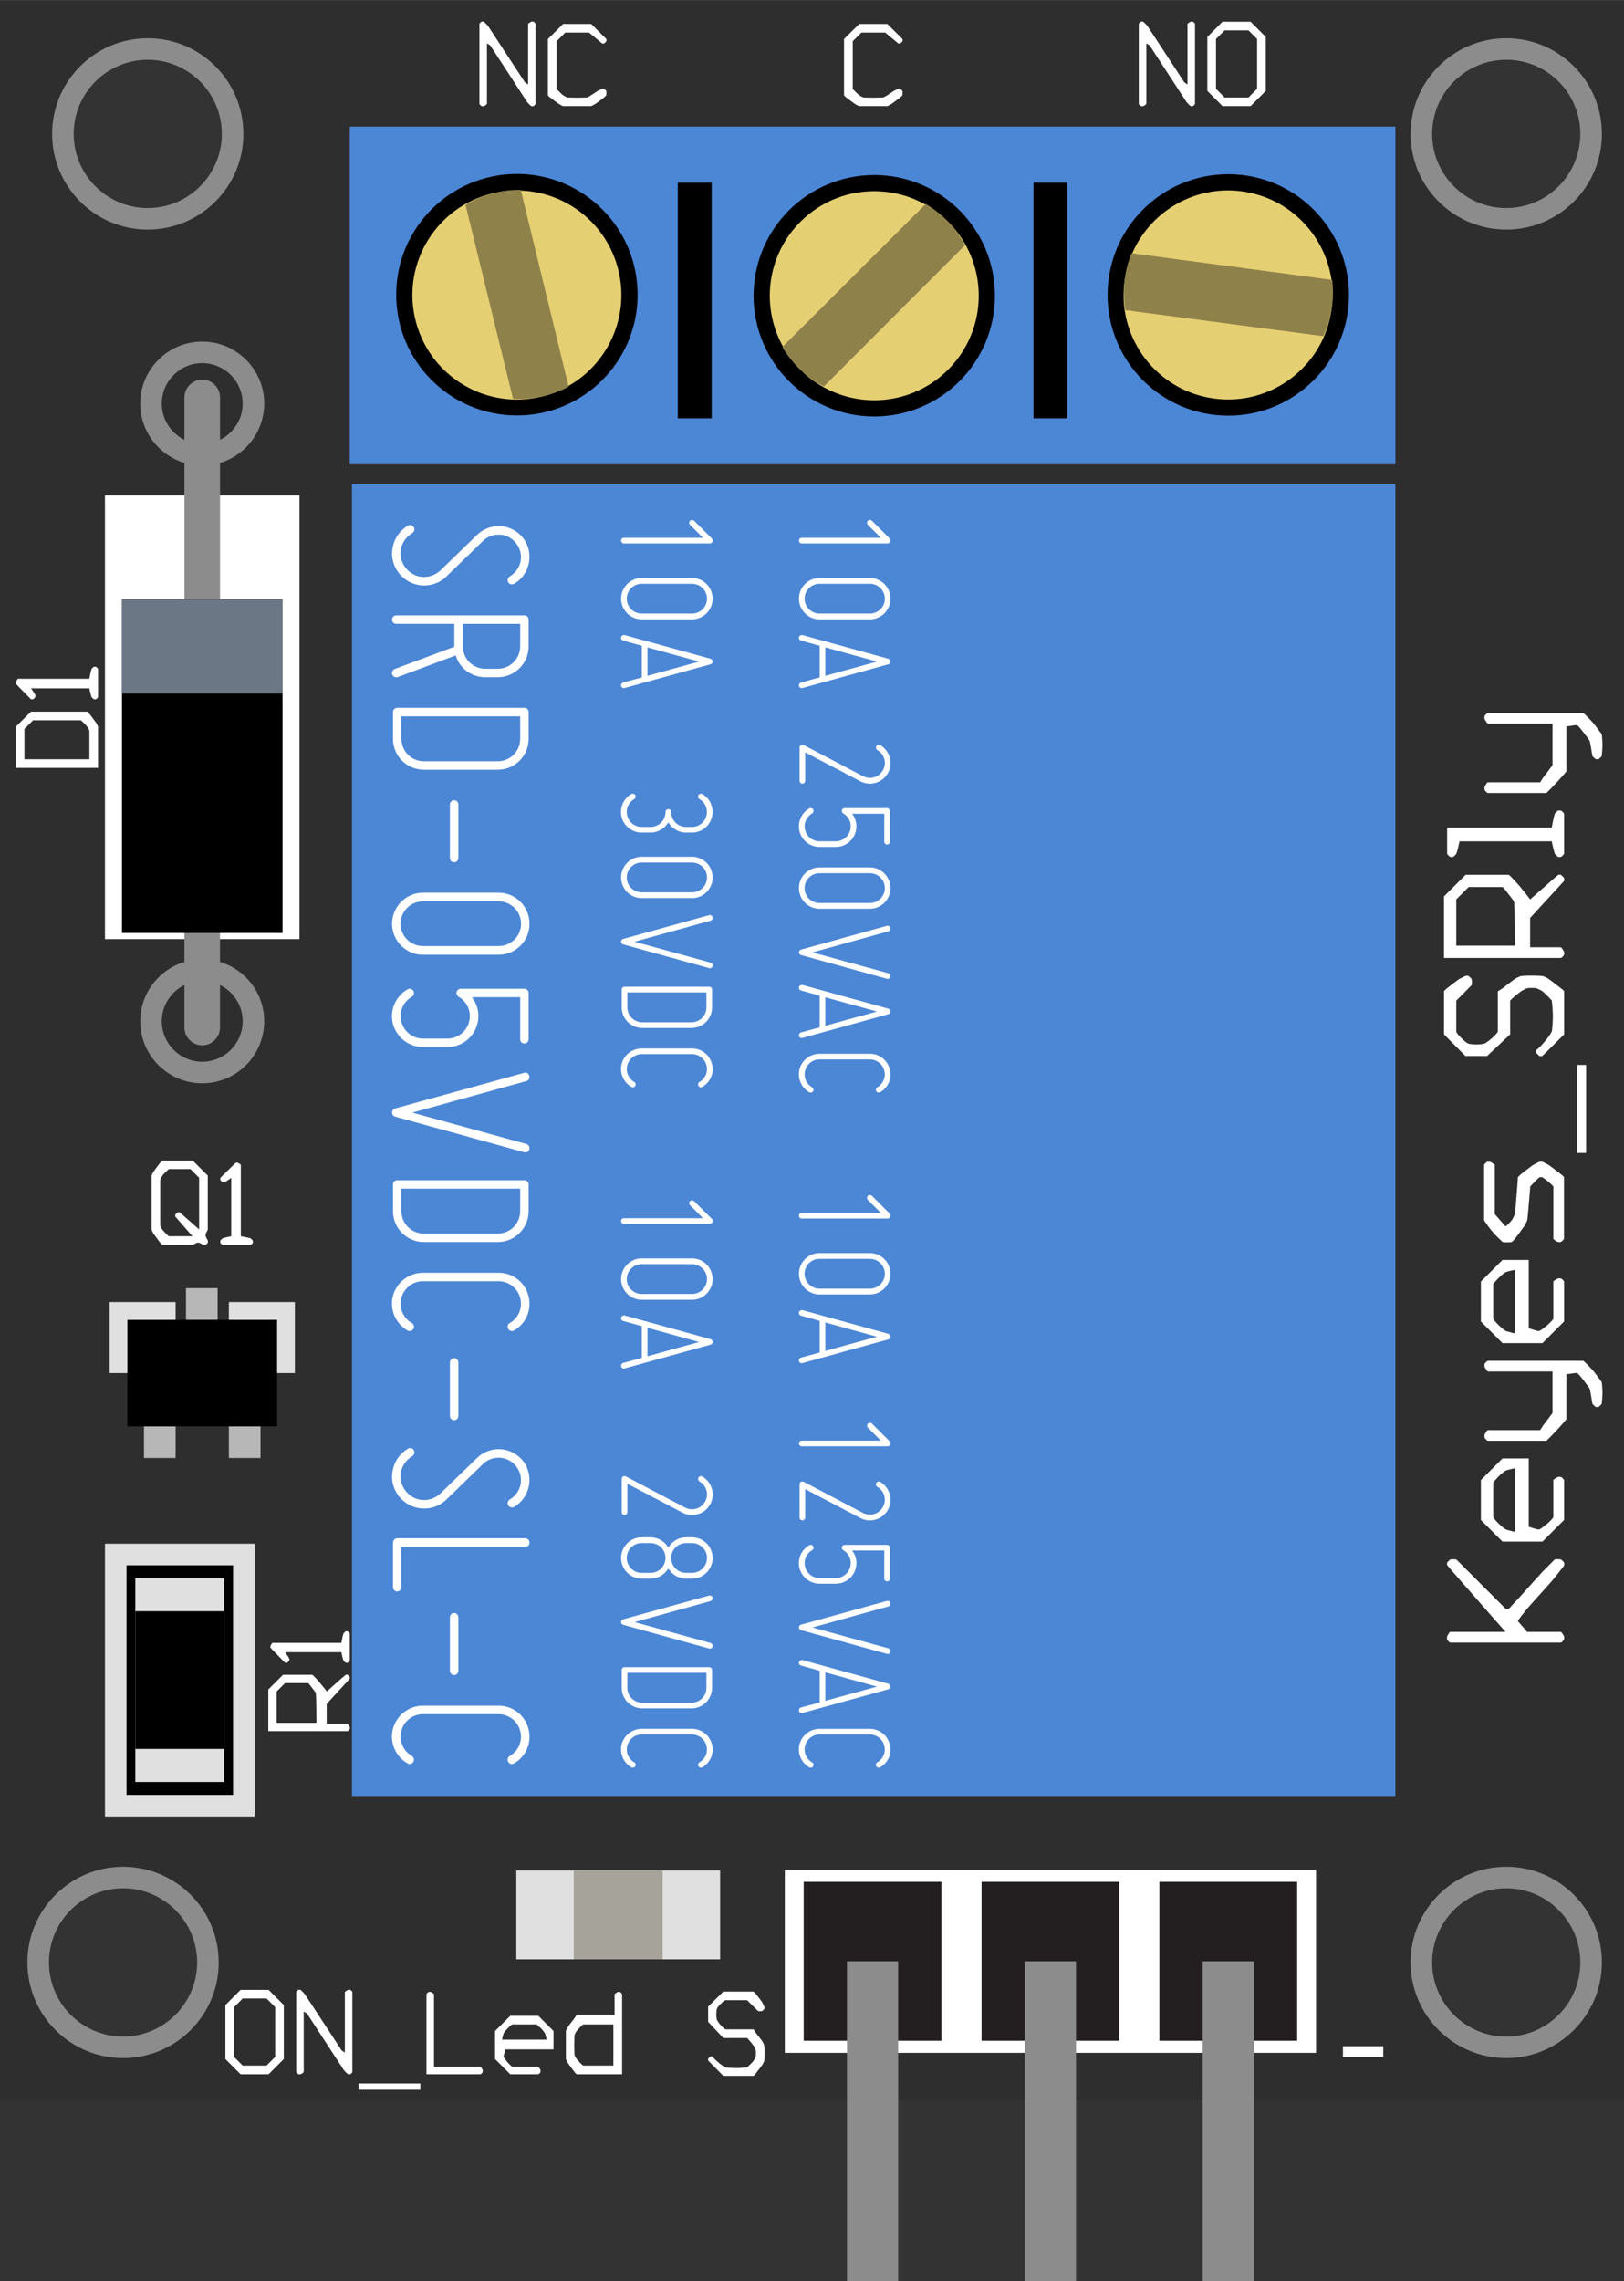 <?xml version='1.0' encoding='utf-8'?>
<!DOCTYPE svg>
<!-- Generator: Adobe Illustrator 15.0.0, SVG Export Plug-In . SVG Version: 6.00 Build 0)  -->
<svg xmlns="http://www.w3.org/2000/svg" xmlns:xml="http://www.w3.org/XML/1998/namespace" enable-background="new -57.206 87.898 65.75 92.309" width="0.913in" x="0px" version="1.1" y="0px" height="1.282in"  xml:space="preserve" gorn="0" id="svg2" viewBox="0 0 65.75 92.309">
    <rect x="0" y="0" width="65.75" height="92.309" fill="#333333" stroke="none"/>
    <desc >
        <referenceFile >keyes-relay.svg</referenceFile>
    </desc>
    <g  transform="translate(57.206,-87.898)">
        <g >
            <g >
                <g >
                    <path fill="#2E2E2E" d="M-57.206,87.898v85h65.75v-85H-57.206z M-52.225,170.31c-1.653,0-2.998-1.344-2.998-3c0-1.653,1.346-2.999,2.998-2.999c1.656,0,3,1.346,3,2.999C-49.225,168.964-50.569,170.31-52.225,170.31z M-51.225,96.31c-1.653,0-2.998-1.344-2.998-3c0-1.653,1.346-2.999,2.998-2.999c1.656,0,3,1.346,3,2.999C-48.225,94.964-49.569,96.31-51.225,96.31z M3.775,170.262c-1.652,0-2.998-1.344-2.998-3c0-1.653,1.346-2.999,2.998-2.999c1.656,0,3,1.346,3,2.999C6.775,168.916,5.431,170.262,3.775,170.262z M3.775,96.31c-1.652,0-2.998-1.344-2.998-3c0-1.653,1.346-2.999,2.998-2.999c1.656,0,3,1.346,3,2.999C6.775,94.964,5.431,96.31,3.775,96.31z" />
                    <rect fill="#FFFFFF" width="21.506" x="-25.431" y="163.555" height="7.415" />
                    <rect fill="#231F20" width="5.578" x="-24.667" y="164.048" height="6.433" />
                    <rect fill="#231F20" width="5.578" x="-17.466" y="164.048" height="6.433" />
                    <rect fill="#231F20" width="5.578" x="-10.267" y="164.048" height="6.433" />
                    <path fill="#8C8C8C" d="M-51.225,97.182c-2.133,0-3.871-1.735-3.871-3.873c0-2.137,1.738-3.87,3.871-3.87c2.139,0,3.873,1.733,3.873,3.87C-47.35,95.447-49.086,97.182-51.225,97.182z M-51.225,90.311c-1.653,0-2.998,1.346-2.998,2.999c0,1.654,1.345,3,2.998,3c1.656,0,3-1.346,3-3C-48.225,91.656-49.569,90.311-51.225,90.311z" />
                    <path fill="#8C8C8C" d="M3.775,97.182c-2.133,0-3.871-1.735-3.871-3.873c0-2.137,1.738-3.87,3.871-3.87c2.139,0,3.873,1.733,3.873,3.87C7.65,95.447,5.914,97.182,3.775,97.182z M3.775,90.311c-1.652,0-2.998,1.346-2.998,2.999c0,1.654,1.346,3,2.998,3c1.656,0,3-1.346,3-3C6.775,91.656,5.431,90.311,3.775,90.311z" />
                    <path fill="#8C8C8C" d="M3.775,171.182c-2.133,0-3.871-1.735-3.871-3.873c0-2.137,1.738-3.87,3.871-3.87c2.139,0,3.873,1.733,3.873,3.87C7.65,169.447,5.914,171.182,3.775,171.182z M3.775,164.311c-1.652,0-2.998,1.346-2.998,2.999c0,1.654,1.346,3,2.998,3c1.656,0,3-1.346,3-3C6.775,165.656,5.431,164.311,3.775,164.311z" />
                    <path fill="#8C8C8C" d="M-52.225,171.182c-2.133,0-3.871-1.735-3.871-3.873c0-2.137,1.738-3.87,3.871-3.87c2.139,0,3.873,1.733,3.873,3.87C-48.35,169.447-50.086,171.182-52.225,171.182z M-52.225,164.311c-1.652,0-2.998,1.346-2.998,2.999c0,1.656,1.345,3,2.998,3c1.656,0,3-1.346,3-3C-49.225,165.656-50.569,164.311-52.225,164.311z" />
                    <rect stroke-width="1" stroke="#FFFFFF" width="202.667" x="-356.438" y="-110.549" height="260"  display="none" stroke-miterlimit="10"/>
                    <g >
                        <path fill="#FFFFFF" d="M-48.081,169.036l0.615-0.615h1.135l0.615,0.615v2.185l-0.615,0.615h-1.135l-0.615-0.615V169.036z M-47.38,171.487h0.965l0.35-0.351v-2.015l-0.35-0.351h-0.965l-0.35,0.351v2.015L-47.38,171.487z" />
                        <path fill="#FFFFFF" d="M-45.081,168.416c0.007,0,0.015,0,0.025,0c0.01,0,0.015,0.002,0.015,0.005c0.007,0.007,0.02,0.018,0.038,0.032c0.019,0.016,0.037,0.032,0.055,0.051c0.018,0.018,0.035,0.036,0.05,0.055c0.015,0.019,0.026,0.03,0.033,0.037l1.49,2.275l0.13,0.09v-2.455c0-0.003,0.017-0.017,0.052-0.04s0.061-0.038,0.078-0.045c0.003,0,0.01-0.001,0.02-0.003c0.01-0.001,0.018-0.002,0.025-0.002s0.021,0.002,0.045,0.005c0.013,0.007,0.031,0.021,0.053,0.043c0.021,0.021,0.032,0.035,0.032,0.042v3.24c0,0.007-0.011,0.021-0.032,0.045c-0.022,0.023-0.04,0.038-0.053,0.045c-0.003,0-0.01,0.001-0.02,0.003c-0.01,0.001-0.018,0.002-0.025,0.002s-0.015-0.001-0.025-0.002c-0.01-0.002-0.017-0.003-0.02-0.003c-0.007-0.003-0.02-0.014-0.038-0.03c-0.019-0.017-0.037-0.034-0.055-0.052c-0.018-0.019-0.036-0.037-0.052-0.056s-0.027-0.03-0.03-0.037l-1.485-2.28l-0.135-0.085v2.45c0,0.007-0.017,0.021-0.05,0.045s-0.055,0.037-0.065,0.04c-0.01,0.003-0.021,0.006-0.032,0.008c-0.012,0.001-0.021,0.002-0.028,0.002s-0.02-0.002-0.04-0.005c-0.017-0.007-0.036-0.021-0.057-0.045c-0.022-0.023-0.033-0.038-0.033-0.045v-3.24c0-0.007,0.011-0.021,0.033-0.042c0.021-0.022,0.041-0.036,0.057-0.043c0-0.003,0.005-0.005,0.015-0.005C-45.097,168.416-45.087,168.416-45.081,168.416z" />
                        <path fill="#FFFFFF" d="M-40.188,172.211v0.251h-2.502v-0.251H-40.188z" />
                        <path fill="#FFFFFF" d="M-39.94,168.596c0-0.007,0.011-0.021,0.033-0.045c0.021-0.023,0.037-0.036,0.045-0.04c0.008-0.003,0.018-0.006,0.027-0.007c0.01-0.002,0.018-0.003,0.025-0.003s0.022,0.002,0.045,0.005c0.02,0.007,0.047,0.021,0.08,0.045s0.05,0.038,0.05,0.045v2.936h1.885c0.007,0,0.021,0.017,0.042,0.05s0.036,0.06,0.042,0.08c0.003,0,0.005,0.007,0.005,0.02c0,0.011,0,0.019,0,0.025s0,0.015,0,0.024c0,0.011-0.001,0.016-0.005,0.016c-0.007,0.017-0.021,0.036-0.042,0.058s-0.036,0.032-0.042,0.032h-2.19V168.596z" />
                        <path fill="#FFFFFF" d="M-37.161,170.086l0.615-0.615h1.135l0.615,0.615v0.745h-1.945c0,0.01-0.005,0.03-0.015,0.06c-0.01,0.03-0.02,0.062-0.03,0.093c-0.01,0.032-0.019,0.062-0.025,0.093c-0.007,0.029-0.007,0.05,0,0.06c0.013,0.03,0.038,0.067,0.072,0.112c0.035,0.045,0.071,0.089,0.107,0.131c0.037,0.041,0.072,0.077,0.105,0.107c0.034,0.029,0.055,0.045,0.065,0.045h1.05c0.007,0,0.021,0.017,0.042,0.05s0.038,0.06,0.047,0.08v0.045v0.04c-0.006,0.017-0.021,0.036-0.045,0.058s-0.038,0.032-0.045,0.032h-1.135l-0.615-0.615V170.086z M-35.088,170.384c-0.005-0.025-0.011-0.052-0.017-0.08c-0.007-0.028-0.014-0.056-0.022-0.08c-0.009-0.025-0.015-0.043-0.018-0.053c-0.017-0.026-0.042-0.06-0.075-0.1s-0.069-0.079-0.107-0.115c-0.039-0.037-0.073-0.068-0.105-0.095c-0.032-0.027-0.053-0.04-0.062-0.04h-0.965c-0.01,0-0.032,0.013-0.065,0.04c-0.033,0.026-0.068,0.058-0.105,0.095c-0.037,0.036-0.072,0.075-0.107,0.115c-0.035,0.04-0.059,0.073-0.072,0.1c-0.007,0.01-0.014,0.027-0.02,0.053c-0.007,0.024-0.014,0.052-0.022,0.08s-0.015,0.055-0.02,0.08c-0.005,0.024-0.008,0.042-0.008,0.052h1.8C-35.081,170.426-35.083,170.408-35.088,170.384z" />
                        <path fill="#FFFFFF" d="M-32.325,169.426v-0.83c0-0.003,0.017-0.018,0.052-0.042c0.035-0.025,0.061-0.041,0.078-0.048c0.003,0,0.01-0.001,0.02-0.002c0.01-0.002,0.018-0.003,0.025-0.003s0.021,0.002,0.045,0.005c0.013,0.007,0.031,0.021,0.053,0.045c0.021,0.023,0.032,0.038,0.032,0.045v3.24h-1.835c-0.003,0-0.017-0.011-0.04-0.032s-0.04-0.041-0.05-0.058c-0.014-0.017-0.034-0.043-0.06-0.078c-0.027-0.034-0.053-0.07-0.08-0.107c-0.027-0.036-0.052-0.07-0.075-0.103c-0.023-0.031-0.038-0.052-0.045-0.062c-0.006-0.01-0.015-0.022-0.025-0.04c-0.01-0.017-0.02-0.034-0.03-0.055c-0.01-0.02-0.019-0.037-0.025-0.053c-0.006-0.015-0.01-0.023-0.01-0.027v-1.135c0-0.003,0.003-0.013,0.01-0.027c0.007-0.016,0.015-0.032,0.025-0.053c0.01-0.02,0.02-0.038,0.03-0.055c0.01-0.017,0.019-0.03,0.025-0.04c0.003-0.01,0.019-0.032,0.045-0.067c0.027-0.035,0.055-0.072,0.085-0.11c0.03-0.038,0.057-0.074,0.083-0.107c0.025-0.033,0.041-0.055,0.047-0.065c0.006-0.01,0.021-0.032,0.045-0.067s0.038-0.058,0.045-0.067H-32.325z M-33.956,170.656c0,0.026,0.001,0.061,0.002,0.103c0.002,0.041,0.003,0.084,0.003,0.127c0,0.04,0,0.076,0.002,0.107c0.001,0.032,0.002,0.05,0.002,0.053c0,0.014,0.012,0.042,0.035,0.085c0.023,0.043,0.042,0.073,0.055,0.09c0.013,0.021,0.034,0.045,0.062,0.075s0.057,0.06,0.085,0.088s0.053,0.052,0.075,0.072c0.021,0.02,0.034,0.03,0.038,0.03h1.225v-1.665h-1.225c-0.003,0-0.016,0.01-0.038,0.029c-0.022,0.021-0.047,0.045-0.075,0.073s-0.057,0.057-0.085,0.087s-0.049,0.056-0.062,0.075c-0.013,0.017-0.032,0.047-0.055,0.09c-0.023,0.044-0.035,0.072-0.035,0.085c0,0.004-0.001,0.021-0.002,0.053c-0.002,0.031-0.002,0.069-0.002,0.112c0,0.04-0.001,0.082-0.003,0.125C-33.955,170.595-33.956,170.629-33.956,170.656z" />
                    </g>
                    <g >
                        <rect fill="#E0E0E0" width="8.252" x="-36.303" y="163.588" height="3.597" />
                        <rect fill="#A5A39A" width="3.6" x="-33.977" y="163.588" height="3.597" />
                    </g>
                    <g >
                        <path fill="#FFFFFF" d="M-28.539,171.252c0-0.007,0.001-0.021,0.005-0.045c0.007-0.01,0.021-0.025,0.042-0.047c0.022-0.022,0.035-0.034,0.04-0.038c0.005-0.003,0.013-0.006,0.022-0.008c0.01-0.001,0.019-0.002,0.025-0.002c0.007,0,0.015,0.001,0.025,0.002c0.01,0.002,0.017,0.003,0.02,0.003c0.013,0.026,0.043,0.062,0.09,0.107c0.046,0.045,0.098,0.091,0.152,0.138c0.055,0.047,0.109,0.088,0.163,0.125s0.093,0.06,0.12,0.07c0.003,0.003,0.023,0.006,0.06,0.01c0.037,0.003,0.078,0.007,0.125,0.01c0.046,0.004,0.093,0.006,0.14,0.008c0.047,0.002,0.085,0.002,0.115,0.002c0.017,0,0.046,0,0.087-0.002s0.085-0.004,0.13-0.008c0.045-0.003,0.088-0.007,0.13-0.01c0.042-0.004,0.071-0.007,0.087-0.01c0.01-0.011,0.028-0.027,0.055-0.051c0.027-0.022,0.054-0.049,0.083-0.077s0.054-0.056,0.078-0.082c0.023-0.027,0.04-0.046,0.05-0.056c0.01-0.013,0.025-0.041,0.047-0.085c0.021-0.043,0.034-0.073,0.038-0.09c0.003-0.003,0.005-0.021,0.007-0.055c0.001-0.033,0.002-0.059,0.002-0.075s-0.001-0.042-0.002-0.075c-0.002-0.033-0.004-0.052-0.007-0.055c0-0.014-0.012-0.042-0.035-0.085c-0.023-0.044-0.04-0.073-0.05-0.09c-0.017-0.023-0.04-0.053-0.068-0.088s-0.057-0.069-0.085-0.103s-0.053-0.062-0.075-0.085c-0.022-0.023-0.034-0.035-0.038-0.035h-0.96l-0.615-0.655v-0.614l0.615-0.61h1.225c0.003,0,0.016,0.011,0.037,0.032c0.022,0.022,0.038,0.039,0.048,0.053c0.013,0.017,0.033,0.043,0.06,0.077c0.026,0.035,0.054,0.071,0.082,0.108c0.028,0.036,0.054,0.07,0.078,0.102c0.023,0.032,0.039,0.053,0.045,0.062c0.007,0.018,0.022,0.047,0.045,0.091c0.023,0.043,0.037,0.071,0.04,0.085c0.003,0.003,0.005,0.012,0.005,0.024c0,0.011,0,0.019,0,0.025s0,0.015,0,0.024c0,0.011-0.002,0.016-0.005,0.016c-0.006,0.01-0.021,0.025-0.042,0.047c-0.021,0.022-0.036,0.035-0.042,0.038c-0.003,0.003-0.017,0.006-0.042,0.008c-0.025,0.001-0.044,0.002-0.057,0.002c-0.01,0-0.024-0.001-0.042-0.002c-0.019-0.002-0.029-0.005-0.033-0.008l-0.44-0.436h-0.875c-0.017,0-0.042,0.014-0.075,0.04c-0.033,0.027-0.068,0.059-0.105,0.096c-0.037,0.036-0.072,0.074-0.105,0.114s-0.055,0.074-0.065,0.101c0,0.003-0.001,0.014-0.005,0.03s-0.006,0.036-0.008,0.06c-0.001,0.023-0.003,0.047-0.005,0.07c-0.001,0.023-0.002,0.041-0.002,0.055c0,0.017,0.001,0.037,0.002,0.06c0.002,0.023,0.003,0.047,0.005,0.07c0.002,0.023,0.004,0.044,0.008,0.062s0.005,0.029,0.005,0.032c0.013,0.03,0.036,0.067,0.067,0.11s0.067,0.086,0.105,0.128c0.039,0.041,0.074,0.077,0.107,0.107c0.034,0.029,0.057,0.045,0.07,0.045h1.14c0.006,0.01,0.021,0.032,0.042,0.067c0.021,0.035,0.036,0.058,0.042,0.067c0.006,0.01,0.023,0.031,0.05,0.065c0.027,0.033,0.055,0.068,0.085,0.107c0.03,0.038,0.058,0.074,0.083,0.109s0.041,0.058,0.047,0.067c0.007,0.011,0.015,0.023,0.025,0.04c0.01,0.017,0.019,0.035,0.027,0.056c0.008,0.02,0.016,0.037,0.022,0.052c0.007,0.016,0.01,0.024,0.01,0.028c0,0.003,0.001,0.018,0.003,0.042c0.001,0.025,0.003,0.054,0.005,0.085c0.001,0.032,0.002,0.064,0.002,0.098s0,0.06,0,0.08c0,0.02,0,0.047,0,0.08s-0.001,0.066-0.002,0.1c-0.002,0.033-0.003,0.062-0.005,0.085c-0.002,0.023-0.003,0.037-0.003,0.04c0,0.01-0.011,0.038-0.032,0.083c-0.022,0.045-0.039,0.075-0.053,0.092c-0.006,0.011-0.021,0.031-0.045,0.062c-0.023,0.032-0.049,0.066-0.078,0.103c-0.028,0.037-0.056,0.073-0.082,0.107c-0.027,0.035-0.047,0.062-0.06,0.078c-0.01,0.017-0.026,0.036-0.048,0.058c-0.021,0.021-0.034,0.032-0.037,0.032h-1.225c-0.41-0.41-0.616-0.62-0.618-0.63S-28.539,171.259-28.539,171.252z" />
                    </g>
                    <g >
                        <path fill="#FFFFFF" d="M-1.203,170.701v0.43h-1.632v-0.43H-1.203z" />
                    </g>
                    <g >
                        <path fill="#FFFFFF" d="M1.376,154.183c0-0.01,0.001-0.021,0.004-0.036c0.002-0.014,0.003-0.023,0.003-0.028c0.01-0.028,0.03-0.066,0.061-0.113c0.031-0.048,0.051-0.071,0.061-0.071h2.243c-1.576-1.79-2.365-2.692-2.367-2.706c-0.003-0.015-0.004-0.026-0.004-0.036c0-0.009,0.001-0.021,0.004-0.035c0.002-0.015,0.003-0.023,0.003-0.028c0.01-0.015,0.03-0.037,0.061-0.067c0.031-0.031,0.051-0.052,0.061-0.061c0.01,0,0.031-0.002,0.064-0.004s0.06-0.004,0.078-0.004c0.015,0,0.05,0.003,0.106,0.008l1.994,1.993c0.005,0.005,0.015,0.009,0.028,0.011c0.015,0.003,0.026,0.004,0.036,0.004c0.009,0,0.021-0.001,0.035-0.004c0.015-0.002,0.023-0.006,0.028-0.011c0.005,0,0.022-0.016,0.054-0.046c0.031-0.031,0.054-0.056,0.067-0.075c0.02-0.023,0.062-0.069,0.128-0.139c0.067-0.068,0.143-0.15,0.229-0.246c0.085-0.095,0.176-0.195,0.271-0.302c0.095-0.107,0.185-0.208,0.271-0.303c0.085-0.095,0.16-0.177,0.225-0.246c0.063-0.068,0.105-0.115,0.124-0.139L5.742,151c0.004,0,0.021-0.002,0.05-0.004c0.028-0.002,0.052-0.004,0.071-0.004c0.014,0,0.057,0.003,0.128,0.008c0.014,0.009,0.036,0.029,0.067,0.061c0.031,0.03,0.049,0.05,0.054,0.057s0.008,0.019,0.011,0.035c0.002,0.017,0.003,0.03,0.003,0.039c0,0.01-0.002,0.029-0.007,0.058c-0.01,0.014-0.035,0.049-0.078,0.103c-0.043,0.055-0.09,0.115-0.143,0.182c-0.052,0.067-0.104,0.132-0.156,0.196c-0.053,0.064-0.093,0.112-0.121,0.146c-0.015,0.02-0.048,0.058-0.1,0.114c-0.053,0.057-0.113,0.125-0.182,0.203c-0.069,0.078-0.143,0.16-0.221,0.245c-0.079,0.086-0.151,0.167-0.218,0.242c-0.066,0.076-0.126,0.143-0.178,0.2c-0.053,0.057-0.086,0.095-0.1,0.113c-0.028,0.038-0.065,0.085-0.11,0.139c-0.045,0.055-0.088,0.108-0.128,0.16c-0.041,0.053-0.087,0.119-0.14,0.2l0.378,0.441h1.367c0.01,0,0.03,0.023,0.063,0.071c0.033,0.047,0.055,0.085,0.064,0.113c0,0.005,0.001,0.015,0.004,0.028c0.002,0.015,0.003,0.026,0.003,0.036s-0.002,0.028-0.007,0.057c-0.01,0.024-0.031,0.051-0.064,0.082S6,154.367,5.991,154.367H1.504c-0.01,0-0.029-0.015-0.061-0.046c-0.03-0.031-0.049-0.052-0.054-0.064c-0.004-0.012-0.008-0.024-0.01-0.039C1.377,154.204,1.376,154.193,1.376,154.183z" />
                        <path fill="#FFFFFF" d="M3.626,150.281l-0.876-0.875v-1.617l0.876-0.875h1.061v2.77c0.015,0,0.043,0.007,0.086,0.021c0.043,0.014,0.087,0.028,0.132,0.043c0.045,0.014,0.089,0.025,0.132,0.035c0.042,0.01,0.071,0.01,0.085,0c0.043-0.019,0.097-0.054,0.16-0.104c0.064-0.05,0.126-0.101,0.186-0.152c0.06-0.053,0.11-0.103,0.153-0.15c0.042-0.047,0.063-0.078,0.063-0.092v-1.496c0-0.009,0.024-0.029,0.071-0.061c0.048-0.03,0.086-0.053,0.114-0.067h0.063h0.058c0.023,0.01,0.051,0.031,0.082,0.064c0.03,0.033,0.046,0.055,0.046,0.063v1.617l-0.876,0.875H3.626z M4.05,147.329c-0.036,0.007-0.073,0.016-0.114,0.025c-0.04,0.009-0.078,0.02-0.114,0.031c-0.035,0.013-0.06,0.021-0.074,0.025c-0.038,0.023-0.086,0.06-0.143,0.106c-0.057,0.048-0.111,0.099-0.164,0.153c-0.052,0.055-0.097,0.104-0.135,0.149s-0.057,0.075-0.057,0.089v1.375c0,0.014,0.019,0.045,0.057,0.092c0.038,0.048,0.083,0.098,0.135,0.15c0.053,0.052,0.107,0.103,0.164,0.152s0.104,0.085,0.143,0.104c0.015,0.01,0.039,0.02,0.074,0.028c0.036,0.01,0.074,0.021,0.114,0.032c0.041,0.012,0.078,0.021,0.114,0.028c0.035,0.007,0.061,0.011,0.074,0.011v-2.563C4.111,147.319,4.085,147.323,4.05,147.329z" />
                        <path fill="#FFFFFF" d="M7.458,144.833c-0.01,0-0.024,0-0.043,0c-0.015,0-0.021-0.002-0.021-0.007c-0.014-0.01-0.038-0.029-0.071-0.061c-0.033-0.03-0.052-0.051-0.057-0.061c-0.005-0.014-0.012-0.052-0.021-0.113c-0.01-0.062-0.021-0.129-0.032-0.2s-0.023-0.138-0.035-0.199s-0.022-0.1-0.032-0.113c0-0.005-0.016-0.027-0.046-0.068c-0.031-0.04-0.067-0.088-0.107-0.143c-0.04-0.054-0.081-0.107-0.121-0.16c-0.04-0.052-0.074-0.095-0.103-0.128c-0.015-0.019-0.037-0.044-0.068-0.074c-0.03-0.031-0.049-0.047-0.053-0.047c-0.015-0.005-0.043-0.005-0.086,0s-0.087,0.011-0.132,0.018c-0.045,0.008-0.089,0.014-0.132,0.019c-0.042,0.005-0.071,0.007-0.085,0.007v1.823c0,0.004-0.017,0.025-0.05,0.063s-0.074,0.085-0.121,0.139c-0.048,0.055-0.097,0.109-0.146,0.164s-0.091,0.099-0.124,0.132c-0.024,0.028-0.058,0.064-0.1,0.106c-0.043,0.043-0.083,0.085-0.121,0.125S5.461,146.144,5.4,146.2H3.028c-0.009,0-0.03-0.015-0.063-0.046s-0.053-0.052-0.057-0.064c-0.005-0.012-0.009-0.024-0.011-0.039c-0.003-0.014-0.004-0.025-0.004-0.035s0.002-0.031,0.007-0.064c0.01-0.028,0.031-0.066,0.064-0.113c0.033-0.048,0.055-0.071,0.063-0.071H5.15c0.01-0.015,0.03-0.047,0.061-0.097c0.031-0.05,0.052-0.082,0.061-0.096c0.015-0.02,0.039-0.051,0.075-0.097c0.035-0.045,0.073-0.095,0.114-0.149c0.04-0.055,0.078-0.105,0.113-0.153c0.036-0.047,0.061-0.08,0.075-0.1v-1.68H3.028c-0.004,0-0.024-0.025-0.06-0.075c-0.036-0.05-0.059-0.087-0.068-0.11c0-0.005-0.001-0.015-0.003-0.028c-0.003-0.015-0.004-0.026-0.004-0.036c0-0.009,0.002-0.03,0.007-0.063c0.01-0.02,0.031-0.044,0.064-0.075c0.033-0.03,0.055-0.046,0.063-0.046h3.867c0.005,0,0.022,0.014,0.053,0.043c0.031,0.028,0.065,0.062,0.104,0.1s0.077,0.078,0.117,0.121c0.041,0.042,0.073,0.078,0.097,0.106c0.028,0.028,0.062,0.07,0.104,0.125c0.04,0.054,0.08,0.107,0.121,0.16c0.04,0.052,0.075,0.1,0.106,0.142c0.031,0.043,0.046,0.067,0.046,0.071c0,0.005,0.003,0.025,0.008,0.061c0.004,0.036,0.008,0.077,0.011,0.125c0.002,0.048,0.004,0.094,0.007,0.139c0.002,0.045,0.004,0.082,0.004,0.11c0,0.02-0.002,0.05-0.004,0.093c-0.003,0.043-0.005,0.087-0.007,0.132c-0.003,0.045-0.007,0.089-0.011,0.132c-0.005,0.042-0.008,0.071-0.008,0.085c-0.009,0.01-0.029,0.031-0.061,0.064c-0.03,0.033-0.053,0.052-0.067,0.057c0,0.005-0.007,0.007-0.021,0.007C7.479,144.833,7.466,144.833,7.458,144.833z" />
                        <path fill="#FFFFFF" d="M3.626,142.248l-0.876-0.875v-1.617l0.876-0.875h1.061v2.77c0.015,0,0.043,0.007,0.086,0.021c0.043,0.014,0.087,0.028,0.132,0.043c0.045,0.014,0.089,0.025,0.132,0.035c0.042,0.01,0.071,0.01,0.085,0c0.043-0.019,0.097-0.054,0.16-0.104c0.064-0.05,0.126-0.101,0.186-0.152c0.06-0.053,0.11-0.103,0.153-0.15c0.042-0.047,0.063-0.078,0.063-0.092v-1.496c0-0.009,0.024-0.029,0.071-0.061c0.048-0.03,0.086-0.053,0.114-0.067h0.063h0.058c0.023,0.01,0.051,0.031,0.082,0.064c0.03,0.033,0.046,0.055,0.046,0.063v1.617l-0.876,0.875H3.626z M4.05,139.297c-0.036,0.007-0.073,0.016-0.114,0.025c-0.04,0.009-0.078,0.02-0.114,0.031c-0.035,0.013-0.06,0.021-0.074,0.025c-0.038,0.023-0.086,0.06-0.143,0.106c-0.057,0.048-0.111,0.099-0.164,0.153c-0.052,0.055-0.097,0.104-0.135,0.149s-0.057,0.075-0.057,0.089v1.375c0,0.014,0.019,0.045,0.057,0.092c0.038,0.048,0.083,0.098,0.135,0.15c0.053,0.052,0.107,0.103,0.164,0.152s0.104,0.085,0.143,0.104c0.015,0.01,0.039,0.02,0.074,0.028c0.036,0.01,0.074,0.021,0.114,0.032c0.041,0.012,0.078,0.021,0.114,0.028c0.035,0.007,0.061,0.011,0.074,0.011v-2.563C4.111,139.286,4.085,139.29,4.05,139.297z" />
                        <path fill="#FFFFFF" d="M5.933,138.161c-0.009,0-0.03-0.002-0.063-0.007c-0.028-0.01-0.066-0.031-0.114-0.064c-0.047-0.033-0.071-0.055-0.071-0.063v-2.115c0-0.005-0.017-0.023-0.05-0.057s-0.073-0.07-0.121-0.11c-0.047-0.041-0.096-0.08-0.146-0.118c-0.05-0.037-0.083-0.062-0.1-0.074s-0.033-0.02-0.05-0.021s-0.03-0.004-0.039-0.004c-0.01,0-0.029,0.003-0.058,0.008c-0.014,0.014-0.04,0.038-0.078,0.07c-0.038,0.034-0.077,0.07-0.117,0.111c-0.041,0.04-0.077,0.079-0.11,0.117s-0.058,0.063-0.071,0.078c0,0.053-0.006,0.144-0.018,0.274c-0.013,0.131-0.024,0.268-0.036,0.413c-0.012,0.145-0.023,0.282-0.035,0.413c-0.012,0.13-0.022,0.219-0.032,0.267c-0.005,0.015-0.022,0.054-0.054,0.117c-0.03,0.064-0.056,0.108-0.074,0.132c-0.01,0.015-0.031,0.044-0.064,0.089c-0.033,0.046-0.068,0.094-0.106,0.146c-0.038,0.052-0.076,0.104-0.114,0.153s-0.066,0.086-0.086,0.11c-0.014,0.019-0.037,0.045-0.071,0.078c-0.032,0.033-0.052,0.05-0.057,0.05c-0.005,0.005-0.033,0.008-0.085,0.011c-0.053,0.002-0.091,0.003-0.114,0.003s-0.058-0.001-0.104-0.003c-0.045-0.003-0.067-0.006-0.067-0.011c-0.005-0.005-0.023-0.022-0.057-0.054c-0.033-0.03-0.07-0.065-0.11-0.104c-0.041-0.037-0.08-0.078-0.118-0.121c-0.038-0.042-0.068-0.075-0.092-0.1c-0.029-0.033-0.064-0.075-0.107-0.128c-0.043-0.052-0.083-0.105-0.121-0.16s-0.071-0.102-0.1-0.143c-0.028-0.04-0.043-0.062-0.043-0.067v-2.243c0-0.01,0.016-0.029,0.047-0.061c0.03-0.03,0.056-0.051,0.074-0.061c0-0.005,0.01-0.007,0.028-0.007c0.015,0,0.026,0,0.036,0s0.021,0,0.035,0c0.015,0,0.024,0.002,0.029,0.007c0.023,0.01,0.061,0.031,0.11,0.064s0.074,0.052,0.074,0.057v1.994l0.435,0.498c0.01-0.005,0.027-0.019,0.054-0.043c0.025-0.023,0.052-0.048,0.078-0.074s0.051-0.053,0.074-0.078c0.024-0.026,0.038-0.044,0.043-0.054c0.02-0.023,0.044-0.066,0.075-0.128c0.03-0.062,0.049-0.103,0.053-0.121c0.01-0.058,0.021-0.155,0.032-0.296c0.012-0.14,0.024-0.289,0.036-0.448s0.023-0.31,0.035-0.452s0.018-0.242,0.018-0.299c0.01-0.01,0.031-0.03,0.064-0.061c0.033-0.031,0.055-0.052,0.064-0.061c0.023-0.02,0.061-0.048,0.11-0.086s0.101-0.077,0.152-0.117c0.053-0.04,0.102-0.077,0.146-0.11s0.074-0.055,0.089-0.064c0.01-0.005,0.026-0.013,0.05-0.024s0.049-0.025,0.075-0.039c0.025-0.015,0.051-0.027,0.074-0.04c0.024-0.012,0.041-0.018,0.05-0.018c0-0.005,0.01-0.007,0.028-0.007c0.015,0,0.026,0,0.036,0s0.021,0,0.035,0c0.015,0,0.021,0.002,0.021,0.007c0.01,0,0.026,0.006,0.05,0.018c0.024,0.013,0.049,0.025,0.075,0.04c0.026,0.014,0.051,0.027,0.074,0.039c0.024,0.012,0.041,0.02,0.05,0.024c0.015,0.01,0.044,0.031,0.089,0.064c0.046,0.033,0.095,0.07,0.146,0.11c0.053,0.04,0.104,0.079,0.153,0.117s0.086,0.066,0.11,0.086c0.023,0.014,0.051,0.036,0.082,0.067c0.03,0.031,0.046,0.049,0.046,0.054v2.492c0,0.009-0.016,0.03-0.046,0.063c-0.031,0.033-0.053,0.053-0.064,0.058c-0.012,0.004-0.025,0.008-0.039,0.01C5.955,138.16,5.943,138.161,5.933,138.161z" />
                        <path fill="#FFFFFF" d="M6.653,130.989h0.356v3.562H6.653V130.989z" />
                        <path fill="#FFFFFF" d="M5.186,130.635c-0.01,0-0.031-0.002-0.064-0.007c-0.014-0.01-0.036-0.029-0.067-0.061c-0.031-0.03-0.049-0.05-0.054-0.057s-0.008-0.018-0.011-0.032c-0.002-0.015-0.003-0.026-0.003-0.035c0-0.01,0.001-0.021,0.003-0.036c0.003-0.014,0.004-0.023,0.004-0.028c0.038-0.019,0.089-0.062,0.153-0.128c0.063-0.066,0.129-0.139,0.195-0.218c0.066-0.078,0.126-0.155,0.179-0.231c0.052-0.075,0.085-0.133,0.1-0.171c0.004-0.004,0.009-0.033,0.014-0.085c0.005-0.053,0.01-0.111,0.015-0.178s0.008-0.133,0.011-0.2c0.002-0.066,0.003-0.121,0.003-0.163c0-0.024-0.001-0.065-0.003-0.125c-0.003-0.06-0.006-0.121-0.011-0.186c-0.005-0.063-0.01-0.125-0.015-0.185s-0.01-0.101-0.014-0.125c-0.015-0.014-0.038-0.04-0.071-0.078s-0.07-0.077-0.11-0.117c-0.041-0.04-0.08-0.077-0.118-0.11c-0.037-0.033-0.063-0.058-0.078-0.071c-0.019-0.015-0.06-0.037-0.121-0.067c-0.062-0.031-0.104-0.049-0.128-0.054c-0.005-0.005-0.031-0.009-0.078-0.011c-0.048-0.002-0.083-0.004-0.107-0.004c-0.023,0-0.059,0.002-0.106,0.004s-0.073,0.006-0.078,0.011c-0.02,0-0.06,0.017-0.121,0.05s-0.104,0.057-0.128,0.071c-0.033,0.023-0.075,0.056-0.125,0.096c-0.05,0.041-0.099,0.081-0.146,0.121c-0.048,0.041-0.088,0.076-0.121,0.107c-0.033,0.03-0.05,0.049-0.05,0.053v1.367L3,130.628H2.124l-0.868-0.876v-1.744c0-0.005,0.016-0.022,0.046-0.054c0.031-0.03,0.057-0.054,0.075-0.067c0.023-0.019,0.061-0.048,0.11-0.086c0.05-0.037,0.101-0.077,0.153-0.117c0.052-0.04,0.101-0.077,0.146-0.11s0.075-0.055,0.089-0.064c0.024-0.009,0.066-0.03,0.129-0.063c0.062-0.033,0.102-0.053,0.12-0.057c0.005-0.005,0.018-0.008,0.036-0.008c0.015,0,0.026,0,0.035,0c0.01,0,0.021,0,0.036,0c0.014,0,0.021,0.003,0.021,0.008c0.014,0.009,0.036,0.029,0.067,0.06c0.031,0.031,0.049,0.052,0.054,0.061c0.005,0.005,0.008,0.025,0.011,0.061c0.002,0.036,0.003,0.063,0.003,0.082c0,0.015-0.001,0.035-0.003,0.061c-0.003,0.026-0.006,0.042-0.011,0.047l-0.62,0.626v1.246c0,0.024,0.02,0.06,0.058,0.107c0.038,0.047,0.083,0.097,0.135,0.149c0.053,0.052,0.107,0.102,0.164,0.149s0.104,0.078,0.143,0.093c0.005,0,0.019,0.002,0.042,0.007c0.024,0.005,0.053,0.009,0.086,0.011s0.066,0.005,0.1,0.007c0.033,0.003,0.06,0.004,0.078,0.004c0.024,0,0.053-0.001,0.086-0.004c0.033-0.002,0.066-0.005,0.1-0.007s0.062-0.006,0.089-0.011s0.042-0.007,0.046-0.007c0.043-0.02,0.096-0.051,0.157-0.097c0.062-0.045,0.122-0.095,0.182-0.149s0.11-0.105,0.152-0.153c0.043-0.047,0.064-0.08,0.064-0.1v-1.623c0.015-0.01,0.047-0.029,0.097-0.061s0.081-0.051,0.096-0.061s0.045-0.033,0.093-0.071c0.047-0.038,0.099-0.078,0.153-0.121c0.054-0.043,0.106-0.082,0.156-0.117c0.05-0.036,0.082-0.059,0.096-0.068c0.015-0.009,0.033-0.021,0.058-0.035c0.023-0.015,0.05-0.027,0.078-0.039s0.054-0.022,0.074-0.032c0.021-0.01,0.035-0.014,0.04-0.014c0.004,0,0.024-0.002,0.061-0.004c0.035-0.003,0.075-0.005,0.121-0.007c0.045-0.003,0.091-0.004,0.139-0.004c0.047,0,0.085,0,0.113,0c0.029,0,0.066,0,0.114,0s0.095,0.001,0.143,0.004c0.048,0.002,0.088,0.004,0.121,0.007c0.033,0.002,0.052,0.004,0.057,0.004c0.015,0,0.054,0.015,0.117,0.046c0.064,0.031,0.108,0.056,0.132,0.074c0.015,0.01,0.044,0.031,0.089,0.064c0.046,0.033,0.095,0.07,0.146,0.11c0.053,0.04,0.104,0.08,0.153,0.117c0.05,0.038,0.086,0.067,0.11,0.086c0.023,0.014,0.051,0.037,0.082,0.067c0.03,0.031,0.046,0.049,0.046,0.054v1.744c-0.584,0.584-0.883,0.877-0.897,0.88C5.208,130.634,5.196,130.635,5.186,130.635z" />
                        <path fill="#FFFFFF" d="M1.255,124.169l0.876-0.875h1.744c0.005,0,0.022,0.014,0.054,0.042s0.065,0.063,0.104,0.104s0.077,0.082,0.117,0.125c0.04,0.042,0.072,0.078,0.096,0.106c0.024,0.023,0.06,0.065,0.107,0.125c0.047,0.059,0.097,0.121,0.149,0.185c0.052,0.064,0.102,0.126,0.149,0.186s0.078,0.101,0.093,0.124c0.75-0.664,1.132-0.998,1.146-1c0.014-0.002,0.025-0.004,0.035-0.004s0.031,0.003,0.064,0.008c0.014,0.009,0.036,0.029,0.067,0.061c0.031,0.03,0.051,0.053,0.061,0.067c0,0.005,0.001,0.014,0.004,0.028c0.002,0.015,0.003,0.026,0.003,0.035c0,0.01-0.002,0.029-0.007,0.058l-1.374,1.495v1.189h1.246c0.01,0,0.03,0.023,0.063,0.071c0.033,0.047,0.055,0.085,0.064,0.113c0,0.005,0.001,0.015,0.004,0.028c0.002,0.015,0.003,0.026,0.003,0.036s-0.002,0.028-0.007,0.057c-0.01,0.024-0.031,0.051-0.064,0.082S6,126.661,5.991,126.661H1.255V124.169z M4.125,126.163c0-1.163-0.014-1.765-0.042-1.805c-0.029-0.041-0.063-0.087-0.104-0.14c-0.04-0.052-0.082-0.105-0.125-0.16c-0.042-0.054-0.078-0.101-0.106-0.139c-0.015-0.019-0.037-0.045-0.067-0.078c-0.031-0.033-0.049-0.05-0.054-0.05H2.252l-0.499,0.498v1.873H4.125z" />
                        <path fill="#FFFFFF" d="M5.933,122.574c-0.009,0-0.03-0.002-0.063-0.007c-0.015-0.01-0.037-0.029-0.067-0.061c-0.031-0.03-0.052-0.054-0.061-0.067c-0.005-0.019-0.015-0.051-0.029-0.097c-0.014-0.045-0.027-0.095-0.039-0.149c-0.012-0.054-0.023-0.105-0.035-0.152c-0.012-0.048-0.018-0.081-0.018-0.101H1.882c0,0.02-0.006,0.053-0.019,0.101c-0.012,0.047-0.023,0.099-0.035,0.152c-0.012,0.055-0.025,0.104-0.039,0.149c-0.015,0.046-0.026,0.078-0.036,0.097c-0.004,0.014-0.022,0.037-0.053,0.067c-0.031,0.031-0.05,0.049-0.058,0.054c-0.007,0.005-0.019,0.008-0.035,0.011c-0.017,0.002-0.029,0.003-0.039,0.003s-0.021-0.001-0.036-0.003c-0.014-0.003-0.023-0.004-0.028-0.004c-0.019-0.01-0.044-0.03-0.074-0.063c-0.031-0.033-0.047-0.055-0.047-0.064v-1.054h4.237c0-0.02,0.006-0.056,0.018-0.11s0.023-0.113,0.035-0.175s0.025-0.118,0.039-0.171c0.015-0.052,0.024-0.088,0.029-0.106c0.009-0.01,0.029-0.031,0.061-0.064c0.03-0.033,0.053-0.055,0.067-0.064h0.063h0.058c0.023,0.01,0.051,0.031,0.082,0.064c0.03,0.033,0.046,0.055,0.046,0.064v1.616c0,0.01-0.016,0.031-0.046,0.064c-0.031,0.033-0.053,0.052-0.064,0.057s-0.025,0.008-0.039,0.011C5.955,122.573,5.943,122.574,5.933,122.574z" />
                        <path fill="#FFFFFF" d="M7.458,118.615c-0.01,0-0.024,0-0.043,0c-0.015,0-0.021-0.002-0.021-0.007c-0.014-0.01-0.038-0.029-0.071-0.061c-0.033-0.03-0.052-0.051-0.057-0.061c-0.005-0.014-0.012-0.052-0.021-0.113c-0.01-0.062-0.021-0.129-0.032-0.2s-0.023-0.138-0.035-0.199s-0.022-0.1-0.032-0.113c0-0.005-0.016-0.027-0.046-0.068c-0.031-0.04-0.067-0.088-0.107-0.143c-0.04-0.054-0.081-0.107-0.121-0.16c-0.04-0.052-0.074-0.095-0.103-0.128c-0.015-0.019-0.037-0.044-0.068-0.074c-0.03-0.031-0.049-0.047-0.053-0.047c-0.015-0.005-0.043-0.005-0.086,0s-0.087,0.011-0.132,0.018c-0.045,0.008-0.089,0.014-0.132,0.019c-0.042,0.005-0.071,0.007-0.085,0.007v1.823c0,0.004-0.017,0.025-0.05,0.063s-0.074,0.085-0.121,0.139c-0.048,0.055-0.097,0.109-0.146,0.164s-0.091,0.099-0.124,0.132c-0.024,0.028-0.058,0.064-0.1,0.106c-0.043,0.043-0.083,0.085-0.121,0.125s-0.088,0.089-0.149,0.146H3.028c-0.009,0-0.03-0.015-0.063-0.046s-0.053-0.052-0.057-0.064c-0.005-0.012-0.009-0.024-0.011-0.039c-0.003-0.014-0.004-0.025-0.004-0.035s0.002-0.031,0.007-0.064c0.01-0.028,0.031-0.066,0.064-0.113c0.033-0.048,0.055-0.071,0.063-0.071H5.15c0.01-0.015,0.03-0.047,0.061-0.097c0.031-0.05,0.052-0.082,0.061-0.096c0.015-0.02,0.039-0.051,0.075-0.097c0.035-0.045,0.073-0.095,0.114-0.149c0.04-0.055,0.078-0.105,0.113-0.153c0.036-0.047,0.061-0.08,0.075-0.1v-1.68H3.028c-0.004,0-0.024-0.025-0.06-0.075c-0.036-0.05-0.059-0.087-0.068-0.11c0-0.005-0.001-0.015-0.003-0.028c-0.003-0.015-0.004-0.026-0.004-0.036c0-0.009,0.002-0.03,0.007-0.063c0.01-0.02,0.031-0.044,0.064-0.075c0.033-0.03,0.055-0.046,0.063-0.046h3.867c0.005,0,0.022,0.014,0.053,0.043c0.031,0.028,0.065,0.062,0.104,0.1s0.077,0.078,0.117,0.121c0.041,0.042,0.073,0.078,0.097,0.106c0.028,0.028,0.062,0.07,0.104,0.125c0.04,0.054,0.08,0.107,0.121,0.16c0.04,0.052,0.075,0.1,0.106,0.142c0.031,0.043,0.046,0.067,0.046,0.071c0,0.005,0.003,0.025,0.008,0.061c0.004,0.036,0.008,0.077,0.011,0.125c0.002,0.048,0.004,0.094,0.007,0.139c0.002,0.045,0.004,0.082,0.004,0.11c0,0.02-0.002,0.05-0.004,0.093c-0.003,0.043-0.005,0.087-0.007,0.132c-0.003,0.045-0.007,0.089-0.011,0.132c-0.005,0.042-0.008,0.071-0.008,0.085c-0.009,0.01-0.029,0.031-0.061,0.064c-0.03,0.033-0.053,0.052-0.067,0.057c0,0.005-0.007,0.007-0.021,0.007C7.479,118.615,7.466,118.615,7.458,118.615z" />
                    </g>
                    <rect fill="#FFFFFF" width="7.875" x="-52.956" y="107.939" height="17.959" />
                    <g >
                        <g >
                            <path fill="#FFFFFF" d="M-46.343,156.264l0.596-0.593h1.183c0.005,0,0.013,0.009,0.036,0.027c0.02,0.02,0.041,0.043,0.068,0.07c0.025,0.028,0.051,0.053,0.078,0.082c0.03,0.033,0.05,0.053,0.068,0.075c0.015,0.017,0.037,0.044,0.071,0.083c0.032,0.043,0.062,0.081,0.102,0.126c0.035,0.044,0.069,0.086,0.102,0.124c0.029,0.043,0.051,0.07,0.063,0.086c0.508-0.449,0.765-0.678,0.775-0.68c0.007,0,0.019,0,0.023,0c0.006,0,0.019,0,0.043,0.004c0.011,0.006,0.025,0.018,0.044,0.042c0.021,0.021,0.037,0.035,0.042,0.042c0,0.005,0,0.013,0.003,0.021c0.001,0.006,0.001,0.017,0.001,0.023s-0.001,0.02-0.005,0.039l-0.93,1.014v0.805h0.843c0.007,0,0.021,0.016,0.042,0.049c0.026,0.033,0.042,0.06,0.048,0.076c0,0.006,0,0.013,0.004,0.021c0.002,0.01,0.002,0.018,0.002,0.025c0,0.004-0.001,0.019-0.006,0.039c-0.006,0.016-0.021,0.033-0.044,0.054c-0.021,0.021-0.035,0.032-0.043,0.032h-3.21V156.264z M-44.397,157.613c0-0.787-0.013-1.193-0.029-1.222c-0.019-0.026-0.043-0.059-0.07-0.093c-0.028-0.036-0.056-0.072-0.083-0.109c-0.03-0.037-0.054-0.068-0.071-0.093c-0.015-0.015-0.029-0.032-0.046-0.056c-0.024-0.021-0.034-0.034-0.039-0.034h-0.931l-0.339,0.34v1.267H-44.397L-44.397,157.613z" />
                            <path fill="#FFFFFF" d="M-43.17,155.185c-0.007,0-0.022-0.003-0.044-0.006c-0.01-0.007-0.024-0.021-0.049-0.042c-0.019-0.022-0.034-0.038-0.035-0.046c-0.006-0.014-0.014-0.033-0.024-0.064c-0.009-0.033-0.018-0.066-0.028-0.103c-0.006-0.038-0.015-0.071-0.02-0.104c-0.011-0.031-0.014-0.055-0.014-0.065h-2.283c0.012,0.008,0.022,0.024,0.039,0.048c0.018,0.025,0.031,0.051,0.052,0.075c0.02,0.026,0.036,0.052,0.049,0.081c0.017,0.023,0.025,0.041,0.032,0.052c0.001,0.003,0.004,0.007,0.004,0.019c0,0.011,0,0.02,0,0.022c0,0.009,0,0.017,0,0.026c0,0.009-0.002,0.015-0.004,0.015c-0.007,0.009-0.019,0.022-0.041,0.046c-0.019,0.02-0.033,0.035-0.045,0.042c0,0-0.011,0-0.019,0.003c-0.01,0-0.016,0.002-0.023,0.002c-0.005,0-0.015-0.002-0.023-0.002c-0.009-0.003-0.02-0.003-0.02-0.003c-0.392-0.399-0.589-0.6-0.591-0.608c-0.003-0.008-0.003-0.012-0.003-0.021c0-0.008,0-0.017,0.002-0.026c0.003-0.012,0.003-0.019,0.003-0.022c0.007-0.021,0.021-0.045,0.04-0.076c0.021-0.036,0.034-0.049,0.041-0.049h2.791c0-0.015,0.002-0.036,0.014-0.074c0.004-0.038,0.013-0.079,0.02-0.116c0.01-0.046,0.019-0.082,0.027-0.119c0.011-0.033,0.02-0.06,0.024-0.072c0.001-0.006,0.017-0.022,0.035-0.04c0.024-0.027,0.039-0.039,0.049-0.048h0.044h0.038c0.016,0.009,0.034,0.021,0.054,0.048c0.021,0.019,0.033,0.034,0.033,0.041v1.095c0,0.005-0.012,0.02-0.033,0.042c-0.02,0.021-0.034,0.036-0.043,0.04c-0.007,0.004-0.018,0.006-0.027,0.009C-43.158,155.182-43.165,155.185-43.17,155.185z" />
                        </g>
                    </g>
                    <g >
                        <g >
                            <rect width="5.182" x="-52.518" y="150.8" height="10.169" />
                            <path fill="#E0E0E0" d="M-52.956,161.404v-11.039h6.059v11.041h-6.059V161.404z M-52.084,151.238v9.293h4.314v-9.293H-52.084z" />
                        </g>
                        <g >
                            <rect fill="#E0E0E0" width="3.598" x="-51.727" y="151.757" height="8.252" />
                            <rect width="3.598" x="-51.727" y="153.098" height="5.572" />
                        </g>
                    </g>
                    <g >
                        <path fill="#FFFFFF" d="M-56.567,118.966v-1.664l0.615-0.61h2.274c0.004,0,0.018,0.011,0.04,0.032c0.023,0.021,0.04,0.039,0.051,0.053c0.013,0.017,0.033,0.043,0.06,0.078c0.026,0.034,0.054,0.07,0.08,0.107c0.026,0.036,0.052,0.07,0.075,0.102c0.023,0.032,0.038,0.053,0.045,0.062c0.017,0.021,0.036,0.053,0.058,0.098s0.032,0.07,0.032,0.078v1.664H-56.567z M-53.586,118.616v-1.141c0-0.01-0.011-0.037-0.033-0.082c-0.021-0.045-0.04-0.076-0.058-0.092c-0.013-0.021-0.034-0.045-0.062-0.076c-0.028-0.029-0.057-0.058-0.085-0.084c-0.028-0.027-0.053-0.051-0.074-0.07c-0.022-0.02-0.034-0.029-0.038-0.029h-1.93l-0.351,0.35v1.225H-53.586z" />
                        <path fill="#FFFFFF" d="M-53.367,116.192c-0.007,0-0.021-0.001-0.045-0.005c-0.01-0.007-0.026-0.021-0.048-0.043s-0.035-0.037-0.042-0.047c-0.004-0.014-0.011-0.036-0.021-0.068c-0.01-0.031-0.019-0.066-0.027-0.104c-0.008-0.038-0.017-0.074-0.025-0.107c-0.008-0.033-0.012-0.057-0.012-0.069h-2.365c0.01,0.01,0.023,0.027,0.04,0.052s0.034,0.051,0.053,0.077c0.018,0.027,0.035,0.054,0.052,0.08c0.017,0.027,0.027,0.045,0.03,0.055c0.003,0.004,0.005,0.011,0.005,0.021c0,0.011,0,0.019,0,0.025s0,0.015,0,0.024s-0.002,0.016-0.005,0.016c-0.003,0.01-0.016,0.025-0.037,0.047c-0.022,0.021-0.038,0.036-0.048,0.043c-0.003,0-0.01,0.001-0.02,0.002c-0.011,0.002-0.019,0.003-0.025,0.003s-0.015-0.001-0.025-0.003c-0.01-0.001-0.017-0.002-0.02-0.002c-0.407-0.41-0.611-0.619-0.612-0.627c-0.002-0.009-0.003-0.017-0.003-0.023c0-0.006,0.001-0.016,0.003-0.027c0.001-0.012,0.002-0.02,0.002-0.022c0.007-0.021,0.021-0.046,0.043-0.08c0.021-0.033,0.035-0.05,0.042-0.05h2.891c0-0.014,0.004-0.039,0.012-0.078c0.009-0.037,0.018-0.078,0.025-0.122c0.009-0.043,0.018-0.083,0.027-0.12c0.01-0.036,0.017-0.062,0.021-0.074c0.007-0.008,0.021-0.021,0.042-0.045s0.038-0.039,0.048-0.045h0.045h0.04c0.017,0.006,0.036,0.021,0.058,0.045s0.032,0.037,0.032,0.045v1.135c0,0.006-0.011,0.021-0.032,0.045s-0.037,0.037-0.045,0.04c-0.009,0.003-0.018,0.006-0.028,0.007C-53.352,116.191-53.36,116.192-53.367,116.192z" />
                    </g>
                    <rect fill="#4C87D6" width="42.245" x="-42.957" y="107.485" height="53.09" />
                    <rect fill="#4C87D6" width="42.334" x="-43.045" y="93.015" height="13.666" />
                    <path fill="#8C8C8C" d="M-49.018,131.732c-1.383,0-2.51-1.128-2.51-2.51c0-1.384,1.127-2.506,2.51-2.506c1.384,0,2.509,1.122,2.509,2.506C-46.509,130.604-47.634,131.732-49.018,131.732z M-49.018,127.587c-0.902,0-1.637,0.733-1.637,1.635c0,0.902,0.733,1.637,1.637,1.637c0.9,0,1.637-0.734,1.637-1.637C-47.381,128.322-48.116,127.587-49.018,127.587z" />
                    <path fill="#8C8C8C" d="M-49.018,106.732c-1.383,0-2.51-1.128-2.51-2.51c0-1.384,1.127-2.506,2.51-2.506c1.384,0,2.509,1.122,2.509,2.506C-46.509,105.604-47.634,106.732-49.018,106.732z M-49.018,102.587c-0.902,0-1.637,0.733-1.637,1.635c0,0.902,0.733,1.637,1.637,1.637c0.9,0,1.637-0.734,1.637-1.637C-47.381,103.322-48.116,102.587-49.018,102.587z" />
                    <path fill="#8C8C8C" d="M-48.298,103.976v12.942h-1.44v-12.942c0-0.398,0.322-0.721,0.721-0.721C-48.621,103.255-48.298,103.577-48.298,103.976z" />
                    <path fill="#8C8C8C" d="M-49.739,129.473v-12.942h1.44v12.942c0,0.398-0.322,0.721-0.72,0.721C-49.417,130.194-49.739,129.871-49.739,129.473z" />
                    <rect width="6.5" x="-52.268" y="112.148" height="13.5" />
                    <rect fill="#6B7784" width="6.5" x="-52.268" y="112.148" height="3.812" />
                    <g >
                        <rect fill="#B7B7B7" width="1.281" x="-49.676" y="140.023" height="1.281" />
                        <rect fill="#B7B7B7" width="1.281" x="-51.377" y="145.616" height="1.281" />
                        <rect fill="#B7B7B7" width="1.281" x="-47.94" y="145.616" height="1.281" />
                        <rect width="6.062" x="-52.049" y="141.304" height="4.312" />
                        <g >
                            <polygon fill="#E0E0E0" points="-47.94,140.585 -47.94,141.304 -45.987,141.304 -45.987,143.46 -45.268,143.46 -45.268,140.585 " />
                            <polygon fill="#E0E0E0" points="-50.096,141.304 -50.096,140.585 -52.768,140.585 -52.768,143.46 -52.049,143.46 -52.049,141.304 " />
                        </g>
                    </g>
                    <g >
                        <g >
                            <path fill="#FFFFFF" d="M-48.794,135.468v2.189c-0.003,0.007-0.009,0.019-0.018,0.035s-0.017,0.034-0.027,0.053c-0.01,0.019-0.019,0.036-0.025,0.053c-0.007,0.017-0.012,0.028-0.015,0.034c0,0.004-0.001,0.011-0.002,0.021c-0.002,0.01-0.002,0.019-0.002,0.025c0,0.006,0,0.015,0.002,0.024c0.001,0.01,0.002,0.017,0.002,0.021c0,0.006,0.004,0.018,0.013,0.034c0.008,0.018,0.018,0.034,0.027,0.053c0.01,0.019,0.02,0.037,0.03,0.056c0.01,0.018,0.015,0.028,0.015,0.032c0.003,0.003,0.005,0.01,0.005,0.02c0,0.011,0,0.019,0,0.025s0,0.015,0,0.024c0,0.011-0.001,0.016-0.005,0.016c-0.003,0.01-0.017,0.025-0.04,0.047c-0.023,0.022-0.037,0.035-0.04,0.038s-0.01,0.006-0.02,0.008c-0.01,0.001-0.018,0.002-0.025,0.002s-0.016-0.001-0.027-0.002c-0.012-0.002-0.019-0.003-0.022-0.003s-0.014-0.005-0.03-0.015c-0.017-0.011-0.035-0.021-0.055-0.03s-0.04-0.02-0.058-0.027c-0.019-0.009-0.029-0.015-0.033-0.018h-0.04h-0.045c-0.006,0.003-0.018,0.009-0.035,0.018c-0.017,0.008-0.034,0.018-0.053,0.027c-0.018,0.01-0.036,0.02-0.052,0.027c-0.017,0.009-0.028,0.015-0.035,0.018h-1.225c-0.003,0-0.017-0.011-0.04-0.032s-0.04-0.041-0.05-0.058c-0.014-0.017-0.034-0.043-0.06-0.078c-0.027-0.034-0.053-0.07-0.08-0.107c-0.027-0.036-0.052-0.07-0.075-0.103c-0.023-0.031-0.038-0.052-0.045-0.062c-0.006-0.01-0.015-0.022-0.025-0.04c-0.01-0.017-0.02-0.034-0.03-0.055c-0.01-0.02-0.019-0.037-0.025-0.053c-0.006-0.015-0.01-0.023-0.01-0.027v-2.189c0-0.007,0.011-0.033,0.033-0.078c0.021-0.045,0.041-0.077,0.057-0.098c0.007-0.01,0.022-0.03,0.045-0.062c0.023-0.031,0.048-0.065,0.075-0.102c0.027-0.037,0.053-0.073,0.08-0.108c0.026-0.034,0.046-0.061,0.06-0.077c0.01-0.014,0.026-0.03,0.05-0.053c0.023-0.021,0.037-0.032,0.04-0.032h1.225L-48.794,135.468z M-50.369,135.207c-0.003,0-0.016,0.011-0.038,0.03c-0.022,0.021-0.047,0.044-0.075,0.072s-0.057,0.057-0.085,0.085s-0.049,0.053-0.062,0.073c-0.007,0.01-0.015,0.023-0.025,0.04c-0.01,0.017-0.02,0.034-0.03,0.055c-0.01,0.02-0.018,0.037-0.025,0.053c-0.006,0.015-0.01,0.024-0.01,0.027v1.84c0,0.007,0.003,0.018,0.01,0.032c0.007,0.016,0.015,0.032,0.025,0.051c0.01,0.018,0.02,0.036,0.03,0.055c0.01,0.019,0.018,0.03,0.025,0.037c0.013,0.021,0.034,0.045,0.062,0.075s0.057,0.06,0.085,0.088s0.053,0.052,0.075,0.072c0.021,0.02,0.034,0.03,0.038,0.03h0.955l-0.69-0.79c-0.003,0-0.006-0.005-0.007-0.016c-0.002-0.01-0.002-0.018-0.002-0.024s0-0.016,0.002-0.027c0.001-0.012,0.004-0.018,0.007-0.018c0.003-0.011,0.017-0.026,0.04-0.048s0.039-0.036,0.045-0.043c0.003,0,0.011,0,0.022-0.002s0.021-0.003,0.028-0.003c0.006,0,0.014,0.001,0.022,0.003s0.014,0.002,0.018,0.002l0.785,0.69v-2.09l-0.35-0.351H-50.369z" />
                            <path fill="#FFFFFF" d="M-48.289,138.143c0-0.007,0.001-0.021,0.005-0.045c0.007-0.01,0.021-0.026,0.042-0.048c0.022-0.021,0.038-0.035,0.048-0.042c0.013-0.004,0.036-0.011,0.067-0.021s0.066-0.019,0.105-0.027c0.038-0.008,0.074-0.017,0.107-0.025c0.033-0.008,0.057-0.012,0.07-0.012v-2.365c-0.01,0.01-0.027,0.023-0.052,0.04s-0.051,0.034-0.078,0.053c-0.027,0.018-0.053,0.035-0.08,0.052c-0.026,0.017-0.045,0.027-0.055,0.03c-0.003,0.003-0.01,0.005-0.02,0.005c-0.01,0-0.019,0-0.025,0c-0.006,0-0.015,0-0.025,0c-0.01,0-0.015-0.002-0.015-0.005c-0.01-0.003-0.026-0.016-0.048-0.037c-0.021-0.022-0.036-0.038-0.042-0.048c0-0.003-0.001-0.01-0.002-0.02c-0.001-0.011-0.002-0.019-0.002-0.025s0.001-0.015,0.002-0.025c0.001-0.01,0.002-0.017,0.002-0.02c0.41-0.407,0.619-0.611,0.627-0.612c0.008-0.002,0.016-0.003,0.022-0.003c0.007,0,0.016,0.001,0.028,0.003c0.012,0.001,0.019,0.002,0.022,0.002c0.02,0.007,0.046,0.021,0.08,0.043c0.033,0.021,0.05,0.035,0.05,0.042v2.891c0.013,0,0.039,0.004,0.078,0.012c0.038,0.009,0.079,0.018,0.123,0.025c0.043,0.009,0.083,0.018,0.12,0.027s0.062,0.017,0.075,0.021c0.007,0.007,0.021,0.021,0.045,0.042s0.039,0.038,0.045,0.048v0.045v0.04c-0.006,0.017-0.021,0.036-0.045,0.058s-0.038,0.032-0.045,0.032h-1.135c-0.007,0-0.022-0.011-0.045-0.032c-0.023-0.021-0.037-0.037-0.04-0.045c-0.003-0.009-0.006-0.018-0.007-0.028C-48.288,138.157-48.289,138.15-48.289,138.143z" />
                        </g>
                    </g>
                    <g >
                        <path fill="#FFFFFF" d="M-40.107,111.24c0.27,0.018,0.54-0.081,0.738-0.27l1.477-1.432c0.261-0.252,0.611-0.379,0.972-0.352c0.352,0.027,0.685,0.207,0.9,0.486c0.216,0.288,0.297,0.657,0.225,1.008c-0.071,0.352-0.287,0.658-0.594,0.838c-0.09,0.045-0.189,0.018-0.243-0.063c-0.045-0.081-0.018-0.188,0.063-0.233c0.225-0.136,0.387-0.352,0.44-0.613c0.046-0.252-0.009-0.513-0.171-0.72c-0.152-0.207-0.396-0.342-0.648-0.36c-0.261-0.018-0.521,0.072-0.702,0.252l-1.485,1.441c-0.261,0.261-0.63,0.387-0.999,0.359s-0.711-0.216-0.937-0.513c-0.225-0.298-0.314-0.675-0.233-1.036c0.071-0.369,0.297-0.684,0.621-0.873c0.081-0.045,0.188-0.018,0.233,0.072c0.045,0.081,0.019,0.18-0.062,0.234c-0.234,0.135-0.405,0.369-0.459,0.63c-0.055,0.271,0.009,0.55,0.18,0.765C-40.629,111.077-40.377,111.222-40.107,111.24z" />
                        <path fill="#FFFFFF" d="M-37.055,115.298h-0.504c-0.567,0-1.045-0.369-1.197-0.882l-2.341,0.874c-0.091,0.035-0.189-0.01-0.226-0.1s0.009-0.189,0.1-0.225l2.412-0.9c0,0,0-0.01,0-0.019v-0.909h-2.35c-0.099,0-0.171-0.072-0.171-0.171c0-0.091,0.072-0.171,0.171-0.171h5.186c0.1,0,0.171,0.08,0.171,0.171v1.08C-35.804,114.74-36.362,115.298-37.055,115.298z M-37.055,114.956c0.504,0,0.909-0.404,0.909-0.909v-0.909h-2.322v0.909c0,0.505,0.404,0.909,0.909,0.909H-37.055z" />
                        <path fill="#FFFFFF" d="M-35.804,117.79c0,0.693-0.558,1.252-1.251,1.252h-2.989c-0.693,0-1.251-0.559-1.251-1.252v-1.08c0-0.099,0.072-0.171,0.171-0.171h5.149c0.1,0,0.171,0.072,0.171,0.171V117.79z M-36.146,117.79v-0.908h-4.808v0.908c0,0.505,0.405,0.91,0.909,0.91h2.989C-36.551,118.7-36.146,118.295-36.146,117.79z" />
                        <path fill="#FFFFFF" d="M-38.991,122.615v-2.16c0-0.099,0.072-0.18,0.171-0.18s0.171,0.081,0.171,0.18v2.16c0,0.091-0.072,0.172-0.171,0.172S-38.991,122.705-38.991,122.615z" />
                        <path fill="#FFFFFF" d="M-40.081,124.019h3.062c0.693,0,1.251,0.566,1.251,1.26c0,0.684-0.558,1.252-1.251,1.252h-3.062c-0.692,0-1.251-0.568-1.251-1.252C-41.332,124.585-40.773,124.019-40.081,124.019z M-40.081,124.369c-0.504,0-0.909,0.405-0.909,0.909c0,0.495,0.405,0.9,0.909,0.9h3.062c0.504,0,0.909-0.405,0.909-0.9c0-0.504-0.405-0.909-0.909-0.909H-40.081z" />
                        <path fill="#FFFFFF" d="M-38.549,127.906h2.574c0.1,0,0.171,0.081,0.171,0.171v1.873c0,0.099-0.071,0.17-0.171,0.17c-0.099,0-0.171-0.071-0.171-0.17v-1.702c-0.414,0-1.458,0-1.954,0c0.234,0.306,0.324,0.702,0.217,1.089c-0.145,0.55-0.64,0.928-1.207,0.928h-0.99c-0.566,0-1.062-0.378-1.215-0.928c-0.145-0.549,0.099-1.125,0.585-1.404c0.09-0.054,0.189-0.026,0.243,0.063c0.045,0.081,0.018,0.181-0.063,0.233c-0.359,0.208-0.53,0.622-0.423,1.018c0.1,0.396,0.459,0.676,0.873,0.676h0.99c0.405,0,0.774-0.279,0.874-0.676c0.107-0.396-0.063-0.81-0.424-1.018c-0.062-0.045-0.099-0.116-0.081-0.197C-38.694,127.96-38.63,127.906-38.549,127.906z" />
                        <path fill="#FFFFFF" d="M-35.984,131.308c0.09-0.027,0.188,0.027,0.207,0.126c0.027,0.091-0.027,0.181-0.117,0.207c0,0-3.673,1.018-4.618,1.278c0.945,0.262,4.618,1.27,4.618,1.27c0.09,0.027,0.145,0.126,0.117,0.217c-0.019,0.09-0.117,0.144-0.207,0.116l-5.222-1.44c-0.072-0.018-0.126-0.09-0.126-0.162c0-0.08,0.054-0.152,0.126-0.171L-35.984,131.308z" />
                        <path fill="#FFFFFF" d="M-35.804,136.906c0,0.693-0.558,1.251-1.251,1.251h-2.989c-0.693,0-1.251-0.558-1.251-1.251v-1.08c0-0.099,0.072-0.171,0.171-0.171h5.149c0.1,0,0.171,0.072,0.171,0.171V136.906z M-36.146,136.906v-0.909h-4.808v0.909c0,0.505,0.405,0.909,0.909,0.909h2.989C-36.551,137.816-36.146,137.411-36.146,136.906z" />
                        <path fill="#FFFFFF" d="M-40.081,139.4h3.062c0.567,0,1.062,0.378,1.206,0.927c0.153,0.55-0.09,1.126-0.576,1.405c-0.09,0.053-0.189,0.026-0.243-0.064c-0.045-0.08-0.018-0.188,0.063-0.233c0.359-0.207,0.531-0.621,0.423-1.017c-0.099-0.396-0.468-0.676-0.873-0.676h-3.062c-0.414,0-0.773,0.279-0.873,0.676c-0.107,0.396,0.063,0.81,0.423,1.017c0.081,0.045,0.108,0.153,0.063,0.233c-0.054,0.091-0.153,0.117-0.243,0.064c-0.486-0.279-0.729-0.855-0.585-1.405C-41.142,139.778-40.647,139.4-40.081,139.4z" />
                        <path fill="#FFFFFF" d="M-38.991,145.197v-2.162c0-0.098,0.072-0.18,0.171-0.18s0.171,0.082,0.171,0.18v2.162c0,0.09-0.072,0.17-0.171,0.17S-38.991,145.286-38.991,145.197z" />
                        <path fill="#FFFFFF" d="M-40.107,148.597c0.27,0.019,0.54-0.08,0.738-0.27l1.477-1.432c0.261-0.252,0.611-0.378,0.972-0.352c0.352,0.027,0.685,0.207,0.9,0.486c0.216,0.289,0.297,0.658,0.225,1.009c-0.071,0.351-0.287,0.657-0.594,0.837c-0.09,0.045-0.189,0.018-0.243-0.062c-0.045-0.082-0.018-0.189,0.063-0.234c0.225-0.135,0.387-0.352,0.44-0.612c0.046-0.252-0.009-0.513-0.171-0.72c-0.152-0.207-0.396-0.342-0.648-0.36c-0.261-0.019-0.521,0.071-0.702,0.252l-1.485,1.44c-0.261,0.262-0.63,0.387-0.999,0.359c-0.369-0.026-0.711-0.215-0.937-0.512c-0.225-0.298-0.314-0.676-0.233-1.036c0.071-0.369,0.297-0.685,0.621-0.873c0.081-0.045,0.188-0.019,0.233,0.071c0.045,0.082,0.019,0.181-0.062,0.234c-0.234,0.135-0.405,0.369-0.459,0.631c-0.055,0.27,0.009,0.549,0.18,0.766C-40.629,148.435-40.377,148.579-40.107,148.597z" />
                        <path fill="#FFFFFF" d="M-41.125,150.145h5.186c0.099,0,0.171,0.081,0.171,0.181c0,0.09-0.072,0.17-0.171,0.17h-5.015v1.63c0,0.091-0.072,0.171-0.171,0.171s-0.171-0.08-0.171-0.171v-1.8C-41.295,150.226-41.223,150.145-41.125,150.145z" />
                        <path fill="#FFFFFF" d="M-38.991,155.509v-2.16c0-0.1,0.072-0.18,0.171-0.18s0.171,0.08,0.171,0.18v2.16c0,0.09-0.072,0.172-0.171,0.172S-38.991,155.599-38.991,155.509z" />
                        <path fill="#FFFFFF" d="M-40.081,156.921h3.062c0.567,0,1.062,0.379,1.206,0.928c0.153,0.549-0.09,1.125-0.576,1.404c-0.09,0.055-0.189,0.027-0.243-0.062c-0.045-0.082-0.018-0.189,0.063-0.234c0.359-0.207,0.531-0.621,0.423-1.018c-0.099-0.396-0.468-0.675-0.873-0.675h-3.062c-0.414,0-0.773,0.278-0.873,0.675c-0.107,0.396,0.063,0.811,0.423,1.018c0.081,0.045,0.108,0.152,0.063,0.234c-0.054,0.09-0.153,0.117-0.243,0.062c-0.486-0.279-0.729-0.855-0.585-1.404C-41.142,157.3-40.647,156.921-40.081,156.921z" />
                    </g>
                    <g >
                        <path fill="#FFFFFF" d="M-22.071,108.966c0.048-0.041,0.119-0.041,0.168,0l0.719,0.72c0.03,0.036,0.042,0.084,0.024,0.126s-0.06,0.072-0.108,0.072h-3.478c-0.066,0-0.114-0.055-0.114-0.114c0-0.065,0.048-0.114,0.114-0.114c0,0,2.729,0,3.202,0c-0.21-0.209-0.527-0.527-0.527-0.527C-22.113,109.086-22.113,109.015-22.071,108.966z" />
                        <path fill="#FFFFFF" d="M-24.026,111.282h2.039c0.461,0,0.833,0.378,0.833,0.84c0,0.455-0.372,0.834-0.833,0.834h-2.039c-0.462,0-0.834-0.379-0.834-0.834C-24.86,111.66-24.488,111.282-24.026,111.282z M-24.026,111.517c-0.336,0-0.605,0.27-0.605,0.605c0,0.33,0.27,0.6,0.605,0.6h2.039c0.336,0,0.605-0.27,0.605-0.6c0-0.336-0.27-0.605-0.605-0.605H-24.026z" />
                        <path fill="#FFFFFF" d="M-24.715,115.734c-0.061,0.018-0.126-0.018-0.145-0.078c-0.012-0.061,0.024-0.126,0.084-0.145c0,0,0.318-0.084,0.756-0.203v-1.283c-0.438-0.12-0.756-0.21-0.756-0.21c-0.06-0.013-0.096-0.078-0.084-0.138c0.019-0.061,0.084-0.096,0.145-0.084l3.478,0.959c0.048,0.018,0.084,0.061,0.084,0.114s-0.036,0.096-0.084,0.108L-24.715,115.734z M-23.792,115.241c0.756-0.209,1.728-0.473,2.093-0.575c-0.365-0.103-1.337-0.366-2.093-0.575V115.241z" />
                        <path fill="#FFFFFF" d="M-21.568,118.045c0.187,0.114,0.324,0.288,0.384,0.497c0.061,0.217,0.036,0.438-0.071,0.631c-0.108,0.191-0.282,0.336-0.492,0.396c-0.21,0.065-0.432,0.042-0.63-0.06c0,0-1.937-1.02-2.23-1.17c0,0.275,0,1.151,0,1.151c0,0.06-0.048,0.114-0.113,0.114c-0.066,0-0.114-0.055-0.114-0.114v-1.343c0-0.043,0.018-0.078,0.054-0.103c0.036-0.019,0.078-0.019,0.114,0l2.398,1.259c0.144,0.072,0.306,0.09,0.456,0.043c0.149-0.043,0.275-0.145,0.354-0.288c0.078-0.138,0.096-0.3,0.054-0.45c-0.042-0.156-0.144-0.281-0.281-0.359c-0.055-0.036-0.072-0.107-0.042-0.162C-21.693,118.033-21.627,118.015-21.568,118.045z" />
                        <path fill="#FFFFFF" d="M-23.006,120.595h1.715c0.065,0,0.114,0.055,0.114,0.114v1.247c0,0.066-0.049,0.114-0.114,0.114c-0.066,0-0.114-0.048-0.114-0.114v-1.133c-0.275,0-0.972,0-1.301,0c0.155,0.203,0.216,0.467,0.144,0.725c-0.096,0.367-0.426,0.618-0.804,0.618h-0.659c-0.378,0-0.708-0.251-0.81-0.618c-0.096-0.365,0.065-0.749,0.39-0.936c0.06-0.035,0.126-0.018,0.162,0.043c0.029,0.054,0.012,0.119-0.042,0.156c-0.24,0.137-0.354,0.413-0.282,0.678c0.066,0.264,0.306,0.449,0.582,0.449h0.659c0.271,0,0.516-0.186,0.582-0.449c0.072-0.265-0.042-0.541-0.282-0.678c-0.042-0.031-0.065-0.078-0.054-0.133C-23.103,120.631-23.061,120.595-23.006,120.595z" />
                        <path fill="#FFFFFF" d="M-24.026,122.995h2.039c0.461,0,0.833,0.378,0.833,0.84c0,0.455-0.372,0.834-0.833,0.834h-2.039c-0.462,0-0.834-0.379-0.834-0.834C-24.86,123.373-24.488,122.995-24.026,122.995z M-24.026,123.23c-0.336,0-0.605,0.27-0.605,0.605c0,0.33,0.27,0.6,0.605,0.6h2.039c0.336,0,0.605-0.27,0.605-0.6c0-0.336-0.27-0.605-0.605-0.605H-24.026z" />
                        <path fill="#FFFFFF" d="M-21.297,125.36c0.06-0.019,0.126,0.019,0.138,0.084c0.018,0.06-0.018,0.12-0.078,0.138c0,0-2.446,0.678-3.076,0.852c0.63,0.174,3.076,0.846,3.076,0.846c0.061,0.018,0.096,0.084,0.078,0.145c-0.012,0.059-0.078,0.096-0.138,0.077l-3.479-0.96c-0.048-0.012-0.084-0.059-0.084-0.107c0-0.054,0.036-0.102,0.084-0.113L-21.297,125.36z" />
                        <path fill="#FFFFFF" d="M-24.715,129.895c-0.061,0.019-0.126-0.019-0.145-0.078c-0.012-0.06,0.024-0.126,0.084-0.144c0,0,0.318-0.084,0.756-0.204v-1.283c-0.438-0.12-0.756-0.21-0.756-0.21c-0.06-0.012-0.096-0.078-0.084-0.139c0.019-0.059,0.084-0.096,0.145-0.084l3.478,0.96c0.048,0.019,0.084,0.06,0.084,0.114c0,0.054-0.036,0.096-0.084,0.107L-24.715,129.895z M-23.792,129.404c0.756-0.211,1.728-0.475,2.093-0.576c-0.365-0.102-1.337-0.365-2.093-0.576V129.404z" />
                        <path fill="#FFFFFF" d="M-24.026,130.537h2.039c0.377,0,0.707,0.252,0.803,0.618c0.103,0.365-0.06,0.75-0.384,0.936c-0.06,0.035-0.125,0.018-0.161-0.043c-0.03-0.053-0.013-0.125,0.042-0.155c0.239-0.138,0.354-0.413,0.281-0.678c-0.065-0.264-0.312-0.45-0.581-0.45h-2.039c-0.276,0-0.516,0.187-0.582,0.45c-0.072,0.265,0.042,0.54,0.282,0.678c0.054,0.03,0.071,0.103,0.042,0.155c-0.036,0.061-0.103,0.078-0.162,0.043c-0.324-0.186-0.485-0.57-0.39-0.936C-24.734,130.789-24.404,130.537-24.026,130.537z" />
                        <path fill="#FFFFFF" d="M-22.071,136.288c0.048-0.043,0.119-0.043,0.168,0l0.719,0.719c0.03,0.036,0.042,0.084,0.024,0.126s-0.06,0.072-0.108,0.072h-3.478c-0.066,0-0.114-0.054-0.114-0.114c0-0.066,0.048-0.113,0.114-0.113c0,0,2.729,0,3.202,0c-0.21-0.211-0.527-0.528-0.527-0.528C-22.113,136.407-22.113,136.335-22.071,136.288z" />
                        <path fill="#FFFFFF" d="M-24.026,138.604h2.039c0.461,0,0.833,0.378,0.833,0.839c0,0.457-0.372,0.834-0.833,0.834h-2.039c-0.462,0-0.834-0.377-0.834-0.834C-24.86,138.982-24.488,138.604-24.026,138.604z M-24.026,138.837c-0.336,0-0.605,0.271-0.605,0.605c0,0.33,0.27,0.601,0.605,0.601h2.039c0.336,0,0.605-0.271,0.605-0.601c0-0.335-0.27-0.605-0.605-0.605H-24.026z" />
                        <path fill="#FFFFFF" d="M-24.715,143.055c-0.061,0.019-0.126-0.019-0.145-0.078c-0.012-0.06,0.024-0.126,0.084-0.144c0,0,0.318-0.084,0.756-0.204v-1.283c-0.438-0.12-0.756-0.21-0.756-0.21c-0.06-0.012-0.096-0.078-0.084-0.139c0.019-0.059,0.084-0.096,0.145-0.084l3.478,0.96c0.048,0.019,0.084,0.06,0.084,0.114c0,0.054-0.036,0.096-0.084,0.107L-24.715,143.055z M-23.792,142.564c0.756-0.211,1.728-0.475,2.093-0.576c-0.365-0.102-1.337-0.365-2.093-0.576V142.564z" />
                        <path fill="#FFFFFF" d="M-22.071,145.505c0.048-0.043,0.119-0.043,0.168,0l0.719,0.719c0.03,0.036,0.042,0.084,0.024,0.126s-0.06,0.072-0.108,0.072h-3.478c-0.066,0-0.114-0.054-0.114-0.114c0-0.066,0.048-0.113,0.114-0.113c0,0,2.729,0,3.202,0c-0.21-0.211-0.527-0.528-0.527-0.528C-22.113,145.624-22.113,145.552-22.071,145.505z" />
                        <path fill="#FFFFFF" d="M-21.568,147.863c0.187,0.113,0.324,0.288,0.384,0.498c0.061,0.216,0.036,0.438-0.071,0.629c-0.108,0.192-0.282,0.336-0.492,0.396c-0.21,0.066-0.432,0.041-0.63-0.061c0,0-1.937-1.02-2.23-1.169c0,0.276,0,1.151,0,1.151c0,0.061-0.048,0.113-0.113,0.113c-0.066,0-0.114-0.053-0.114-0.113v-1.344c0-0.041,0.018-0.078,0.054-0.102c0.036-0.018,0.078-0.018,0.114,0l2.398,1.26c0.144,0.072,0.306,0.09,0.456,0.041c0.149-0.041,0.275-0.144,0.354-0.287c0.078-0.139,0.096-0.3,0.054-0.449c-0.042-0.156-0.144-0.283-0.281-0.36c-0.055-0.036-0.072-0.108-0.042-0.162C-21.693,147.851-21.627,147.833-21.568,147.863z" />
                        <path fill="#FFFFFF" d="M-23.006,150.413h1.715c0.065,0,0.114,0.053,0.114,0.113v1.247c0,0.066-0.049,0.114-0.114,0.114c-0.066,0-0.114-0.048-0.114-0.114v-1.134c-0.275,0-0.972,0-1.301,0c0.155,0.205,0.216,0.469,0.144,0.727c-0.096,0.365-0.426,0.617-0.804,0.617h-0.659c-0.378,0-0.708-0.252-0.81-0.617c-0.096-0.366,0.065-0.75,0.39-0.936c0.06-0.036,0.126-0.018,0.162,0.041c0.029,0.055,0.012,0.121-0.042,0.156c-0.24,0.139-0.354,0.414-0.282,0.678c0.066,0.264,0.306,0.45,0.582,0.45h0.659c0.271,0,0.516-0.187,0.582-0.45c0.072-0.264-0.042-0.539-0.282-0.678c-0.042-0.029-0.065-0.078-0.054-0.131C-23.103,150.448-23.061,150.413-23.006,150.413z" />
                        <path fill="#FFFFFF" d="M-21.297,152.681c0.06-0.018,0.126,0.018,0.138,0.084c0.018,0.061-0.018,0.119-0.078,0.138c0,0-2.446,0.678-3.076,0.852c0.63,0.174,3.076,0.846,3.076,0.846c0.061,0.019,0.096,0.084,0.078,0.144c-0.012,0.061-0.078,0.096-0.138,0.078l-3.479-0.959c-0.048-0.012-0.084-0.061-0.084-0.108c0-0.054,0.036-0.103,0.084-0.114L-21.297,152.681z" />
                        <path fill="#FFFFFF" d="M-24.715,157.216c-0.061,0.018-0.126-0.019-0.145-0.078c-0.012-0.061,0.024-0.127,0.084-0.145c0,0,0.318-0.084,0.756-0.203v-1.283c-0.438-0.121-0.756-0.211-0.756-0.211c-0.06-0.012-0.096-0.078-0.084-0.138c0.019-0.06,0.084-0.096,0.145-0.084l3.478,0.96c0.048,0.018,0.084,0.06,0.084,0.113c0,0.055-0.036,0.096-0.084,0.108L-24.715,157.216z M-23.792,156.724c0.756-0.21,1.728-0.474,2.093-0.576c-0.365-0.102-1.337-0.365-2.093-0.575V156.724z" />
                        <path fill="#FFFFFF" d="M-24.026,157.859h2.039c0.377,0,0.707,0.252,0.803,0.617c0.103,0.366-0.06,0.75-0.384,0.936c-0.06,0.036-0.125,0.018-0.161-0.042c-0.03-0.054-0.013-0.126,0.042-0.155c0.239-0.139,0.354-0.414,0.281-0.678c-0.065-0.264-0.312-0.45-0.581-0.45h-2.039c-0.276,0-0.516,0.187-0.582,0.45c-0.072,0.264,0.042,0.539,0.282,0.678c0.054,0.029,0.071,0.102,0.042,0.155c-0.036,0.06-0.103,0.078-0.162,0.042c-0.324-0.186-0.485-0.569-0.39-0.936C-24.734,158.111-24.404,157.859-24.026,157.859z" />
                        <path fill="#FFFFFF" d="M-29.271,108.966c0.048-0.041,0.119-0.041,0.168,0l0.719,0.72c0.03,0.036,0.042,0.084,0.024,0.126s-0.06,0.072-0.107,0.072h-3.479c-0.066,0-0.114-0.055-0.114-0.114c0-0.065,0.048-0.114,0.114-0.114c0,0,2.729,0,3.202,0c-0.21-0.209-0.527-0.527-0.527-0.527C-29.313,109.086-29.313,109.015-29.271,108.966z" />
                        <path fill="#FFFFFF" d="M-31.226,111.282h2.039c0.461,0,0.833,0.378,0.833,0.84c0,0.455-0.372,0.834-0.833,0.834h-2.039c-0.462,0-0.834-0.379-0.834-0.834C-32.06,111.66-31.688,111.282-31.226,111.282z M-31.226,111.517c-0.336,0-0.605,0.27-0.605,0.605c0,0.33,0.27,0.6,0.605,0.6h2.039c0.335,0,0.605-0.27,0.605-0.6c0-0.336-0.271-0.605-0.605-0.605H-31.226z" />
                        <path fill="#FFFFFF" d="M-31.916,115.734c-0.061,0.018-0.126-0.018-0.145-0.078c-0.012-0.061,0.024-0.126,0.084-0.145c0,0,0.318-0.084,0.756-0.203v-1.283c-0.438-0.12-0.756-0.21-0.756-0.21c-0.06-0.013-0.096-0.078-0.084-0.138c0.019-0.061,0.084-0.096,0.145-0.084l3.478,0.959c0.048,0.018,0.084,0.061,0.084,0.114s-0.036,0.096-0.084,0.108L-31.916,115.734z M-30.993,115.241c0.756-0.209,1.728-0.473,2.093-0.575c-0.365-0.103-1.337-0.366-2.093-0.575V115.241z" />
                        <path fill="#FFFFFF" d="M-31.226,121.357h0.359c0.336,0,0.605-0.27,0.605-0.605c0-0.066,0.049-0.113,0.114-0.113c0.066,0,0.114,0.047,0.114,0.113c0,0.336,0.27,0.605,0.605,0.605h0.24c0.27,0,0.516-0.186,0.581-0.449c0.072-0.264-0.042-0.546-0.281-0.678c-0.055-0.036-0.072-0.102-0.042-0.162c0.036-0.054,0.102-0.072,0.161-0.042c0.324,0.192,0.486,0.575,0.384,0.941c-0.096,0.366-0.426,0.618-0.803,0.618h-0.24c-0.306,0-0.575-0.168-0.72-0.414c-0.144,0.246-0.414,0.414-0.72,0.414h-0.359c-0.378,0-0.708-0.252-0.81-0.618c-0.096-0.366,0.065-0.749,0.39-0.941c0.06-0.03,0.126-0.012,0.162,0.042c0.029,0.061,0.012,0.126-0.042,0.162c-0.24,0.132-0.354,0.414-0.282,0.678C-31.742,121.171-31.502,121.357-31.226,121.357z" />
                        <path fill="#FFFFFF" d="M-31.226,122.564h2.039c0.461,0,0.833,0.378,0.833,0.84c0,0.455-0.372,0.834-0.833,0.834h-2.039c-0.462,0-0.834-0.379-0.834-0.834C-32.06,122.942-31.688,122.564-31.226,122.564z M-31.226,122.798c-0.336,0-0.605,0.27-0.605,0.605c0,0.33,0.27,0.6,0.605,0.6h2.039c0.335,0,0.605-0.27,0.605-0.6c0-0.336-0.271-0.605-0.605-0.605H-31.226z" />
                        <path fill="#FFFFFF" d="M-28.498,124.928c0.06-0.019,0.126,0.019,0.138,0.084c0.018,0.06-0.018,0.12-0.078,0.138c0,0-2.446,0.678-3.076,0.852c0.63,0.174,3.076,0.846,3.076,0.846c0.061,0.018,0.096,0.084,0.078,0.145c-0.012,0.059-0.078,0.096-0.138,0.077l-3.479-0.96c-0.048-0.012-0.084-0.059-0.084-0.107c0-0.054,0.036-0.102,0.084-0.113L-28.498,124.928z" />
                        <path fill="#FFFFFF" d="M-28.377,128.659c0,0.462-0.372,0.834-0.834,0.834h-1.991c-0.461,0-0.833-0.372-0.833-0.834v-0.72c0-0.065,0.048-0.114,0.113-0.114h3.431c0.065,0,0.114,0.049,0.114,0.114V128.659z M-28.606,128.659v-0.605h-3.202v0.605c0,0.336,0.271,0.605,0.605,0.605h1.991C-28.875,129.265-28.606,128.995-28.606,128.659z" />
                        <path fill="#FFFFFF" d="M-31.226,130.322h2.039c0.377,0,0.707,0.252,0.803,0.617c0.103,0.367-0.06,0.75-0.384,0.936c-0.06,0.037-0.125,0.019-0.161-0.041c-0.03-0.055-0.013-0.127,0.042-0.156c0.239-0.139,0.354-0.414,0.281-0.678c-0.065-0.264-0.312-0.449-0.581-0.449h-2.039c-0.276,0-0.516,0.186-0.582,0.449c-0.072,0.264,0.042,0.539,0.282,0.678c0.054,0.029,0.071,0.102,0.042,0.156c-0.036,0.06-0.103,0.078-0.162,0.041c-0.324-0.186-0.485-0.568-0.39-0.936C-31.934,130.573-31.604,130.322-31.226,130.322z" />
                        <path fill="#FFFFFF" d="M-29.271,136.503c0.048-0.043,0.119-0.043,0.168,0l0.719,0.719c0.03,0.036,0.042,0.084,0.024,0.126s-0.06,0.072-0.107,0.072h-3.479c-0.066,0-0.114-0.054-0.114-0.114c0-0.066,0.048-0.113,0.114-0.113c0,0,2.729,0,3.202,0c-0.21-0.211-0.527-0.528-0.527-0.528C-29.313,136.622-29.313,136.55-29.271,136.503z" />
                        <path fill="#FFFFFF" d="M-31.226,138.819h2.039c0.461,0,0.833,0.378,0.833,0.839c0,0.457-0.372,0.834-0.833,0.834h-2.039c-0.462,0-0.834-0.377-0.834-0.834C-32.06,139.197-31.688,138.819-31.226,138.819z M-31.226,139.052c-0.336,0-0.605,0.271-0.605,0.605c0,0.33,0.27,0.601,0.605,0.601h2.039c0.335,0,0.605-0.271,0.605-0.601c0-0.335-0.271-0.605-0.605-0.605H-31.226z" />
                        <path fill="#FFFFFF" d="M-31.916,143.27c-0.061,0.019-0.126-0.019-0.145-0.078c-0.012-0.06,0.024-0.126,0.084-0.144c0,0,0.318-0.084,0.756-0.204v-1.283c-0.438-0.12-0.756-0.21-0.756-0.21c-0.06-0.012-0.096-0.078-0.084-0.139c0.019-0.059,0.084-0.096,0.145-0.084l3.478,0.96c0.048,0.019,0.084,0.06,0.084,0.114c0,0.054-0.036,0.096-0.084,0.107L-31.916,143.27z M-30.993,142.779c0.756-0.211,1.728-0.475,2.093-0.576c-0.365-0.102-1.337-0.365-2.093-0.576V142.779z" />
                        <path fill="#FFFFFF" d="M-28.768,147.646c0.187,0.113,0.324,0.288,0.384,0.498c0.061,0.216,0.036,0.438-0.071,0.629c-0.108,0.192-0.282,0.336-0.492,0.396c-0.21,0.066-0.432,0.041-0.63-0.061c0,0-1.937-1.02-2.23-1.169c0,0.276,0,1.151,0,1.151c0,0.061-0.048,0.113-0.114,0.113c-0.065,0-0.113-0.053-0.113-0.113v-1.344c0-0.041,0.018-0.078,0.054-0.102c0.036-0.018,0.078-0.018,0.114,0l2.398,1.26c0.144,0.072,0.306,0.09,0.456,0.041c0.149-0.041,0.275-0.144,0.354-0.287c0.078-0.139,0.096-0.3,0.054-0.449c-0.042-0.156-0.144-0.283-0.281-0.36c-0.055-0.036-0.072-0.108-0.042-0.162C-28.893,147.634-28.828,147.616-28.768,147.646z" />
                        <path fill="#FFFFFF" d="M-31.226,150.106h0.359c0.306,0,0.576,0.168,0.72,0.414c0.145-0.246,0.414-0.414,0.72-0.414h0.24c0.461,0,0.833,0.378,0.833,0.833c0,0.463-0.372,0.84-0.833,0.84h-0.24c-0.306,0-0.575-0.168-0.72-0.414c-0.144,0.246-0.414,0.414-0.72,0.414h-0.359c-0.462,0-0.834-0.377-0.834-0.84C-32.06,150.484-31.688,150.106-31.226,150.106z M-31.226,150.339c-0.336,0-0.605,0.271-0.605,0.6c0,0.336,0.27,0.606,0.605,0.606h0.359c0.336,0,0.605-0.271,0.605-0.606c0-0.329-0.27-0.6-0.605-0.6H-31.226z M-30.033,150.939c0,0.336,0.27,0.606,0.605,0.606h0.24c0.335,0,0.605-0.271,0.605-0.606c0-0.329-0.271-0.6-0.605-0.6h-0.24C-29.763,150.339-30.033,150.61-30.033,150.939z" />
                        <path fill="#FFFFFF" d="M-28.498,152.464c0.06-0.018,0.126,0.018,0.138,0.084c0.018,0.061-0.018,0.119-0.078,0.138c0,0-2.446,0.678-3.076,0.852c0.63,0.174,3.076,0.846,3.076,0.846c0.061,0.019,0.096,0.084,0.078,0.144c-0.012,0.061-0.078,0.096-0.138,0.078l-3.479-0.959c-0.048-0.012-0.084-0.061-0.084-0.108c0-0.054,0.036-0.103,0.084-0.114L-28.498,152.464z" />
                        <path fill="#FFFFFF" d="M-28.377,156.196c0,0.462-0.372,0.833-0.834,0.833h-1.991c-0.461,0-0.833-0.371-0.833-0.833v-0.72c0-0.066,0.048-0.113,0.113-0.113h3.431c0.065,0,0.114,0.047,0.114,0.113V156.196z M-28.606,156.196v-0.606h-3.202v0.606c0,0.336,0.271,0.605,0.605,0.605h1.991C-28.875,156.801-28.606,156.531-28.606,156.196z" />
                        <path fill="#FFFFFF" d="M-31.226,157.858h2.039c0.377,0,0.707,0.252,0.803,0.618c0.103,0.365-0.06,0.75-0.384,0.936c-0.06,0.035-0.125,0.018-0.161-0.043c-0.03-0.053-0.013-0.125,0.042-0.155c0.239-0.138,0.354-0.413,0.281-0.678c-0.065-0.264-0.312-0.45-0.581-0.45h-2.039c-0.276,0-0.516,0.187-0.582,0.45c-0.072,0.265,0.042,0.54,0.282,0.678c0.054,0.03,0.071,0.103,0.042,0.155c-0.036,0.061-0.103,0.078-0.162,0.043c-0.324-0.186-0.485-0.57-0.39-0.936C-31.934,158.11-31.604,157.858-31.226,157.858z" />
                    </g>
                    <g >
                        <g >
                            <path fill="#FFFFFF" d="M-37.662,88.765c0.007,0,0.015,0,0.025,0c0.01,0,0.015,0.002,0.015,0.005c0.007,0.007,0.02,0.018,0.038,0.032c0.019,0.016,0.037,0.032,0.055,0.051c0.018,0.018,0.035,0.036,0.05,0.055c0.015,0.019,0.026,0.03,0.033,0.037l1.49,2.275l0.13,0.09v-2.455c0-0.003,0.017-0.017,0.052-0.04s0.061-0.038,0.078-0.045c0.003,0,0.01-0.001,0.02-0.003c0.01-0.001,0.018-0.002,0.025-0.002s0.021,0.002,0.045,0.005c0.013,0.007,0.031,0.021,0.053,0.043c0.021,0.021,0.032,0.035,0.032,0.042v3.24c0,0.007-0.011,0.021-0.032,0.045c-0.022,0.023-0.04,0.038-0.053,0.045c-0.003,0-0.01,0.001-0.02,0.003c-0.01,0.001-0.018,0.002-0.025,0.002s-0.015-0.001-0.025-0.002c-0.01-0.002-0.017-0.003-0.02-0.003c-0.007-0.003-0.02-0.014-0.038-0.03c-0.019-0.017-0.037-0.034-0.055-0.052c-0.018-0.019-0.036-0.037-0.052-0.056s-0.027-0.03-0.03-0.037l-1.485-2.28l-0.135-0.085v2.45c0,0.007-0.017,0.021-0.05,0.045s-0.055,0.037-0.065,0.04c-0.01,0.003-0.021,0.006-0.032,0.008c-0.012,0.001-0.021,0.002-0.028,0.002s-0.02-0.002-0.04-0.005c-0.017-0.007-0.036-0.021-0.057-0.045c-0.022-0.023-0.033-0.038-0.033-0.045v-3.24c0-0.007,0.011-0.021,0.033-0.042c0.021-0.022,0.041-0.036,0.057-0.043c0-0.003,0.005-0.005,0.015-0.005C-37.679,88.765-37.668,88.765-37.662,88.765z" />
                            <path fill="#FFFFFF" d="M-34.407,88.86h1.135l0.615,0.61c0,0.003,0,0.01,0.002,0.02c0.001,0.011,0.002,0.019,0.002,0.025s-0.001,0.015-0.002,0.025c-0.002,0.01-0.002,0.017-0.002,0.02c-0.007,0.01-0.021,0.025-0.043,0.048c-0.021,0.021-0.037,0.034-0.047,0.037c-0.003,0.003-0.01,0.006-0.02,0.008c-0.01,0.001-0.018,0.002-0.025,0.002s-0.015-0.001-0.025-0.002c-0.01-0.002-0.015-0.005-0.015-0.008l-0.525-0.435h-0.965l-0.35,0.35v1.925c0,0.004,0.01,0.016,0.03,0.038c0.02,0.021,0.044,0.046,0.073,0.074s0.057,0.057,0.087,0.085c0.03,0.028,0.055,0.05,0.075,0.062c0.017,0.014,0.046,0.032,0.09,0.056c0.043,0.023,0.072,0.035,0.085,0.035c0.003,0,0.021,0,0.052,0.002s0.068,0.003,0.108,0.003c0.043,0,0.085,0.001,0.127,0.002c0.042,0.002,0.076,0.003,0.103,0.003c0.026,0,0.062-0.001,0.105-0.003c0.043-0.001,0.085-0.002,0.125-0.002c0.043,0,0.081-0.001,0.112-0.003s0.049-0.002,0.053-0.002c0.006,0,0.032-0.011,0.077-0.033c0.045-0.021,0.078-0.04,0.098-0.058c0.007-0.003,0.022-0.013,0.047-0.029s0.053-0.035,0.083-0.056c0.03-0.02,0.059-0.038,0.085-0.055c0.027-0.017,0.043-0.028,0.05-0.035c0.006-0.003,0.019-0.009,0.038-0.018c0.018-0.008,0.037-0.018,0.055-0.027c0.019-0.01,0.035-0.019,0.05-0.027c0.015-0.008,0.024-0.013,0.027-0.013s0.011-0.001,0.022-0.002c0.012-0.002,0.021-0.003,0.027-0.003c0.007,0,0.02,0.002,0.04,0.005c0.01,0.007,0.026,0.021,0.047,0.043c0.022,0.021,0.036,0.035,0.043,0.042c0,0.004,0,0.016,0.002,0.038c0.001,0.021,0.002,0.039,0.002,0.052c0,0.014-0.002,0.042-0.005,0.085c-0.003,0.007-0.016,0.021-0.038,0.043c-0.022,0.021-0.04,0.037-0.053,0.048c-0.017,0.013-0.042,0.033-0.078,0.06c-0.035,0.026-0.071,0.054-0.107,0.08s-0.071,0.052-0.103,0.075s-0.052,0.038-0.062,0.045c-0.01,0.007-0.024,0.015-0.042,0.024c-0.018,0.011-0.037,0.021-0.055,0.03c-0.019,0.01-0.035,0.019-0.05,0.025c-0.015,0.007-0.024,0.01-0.027,0.01h-1.135c-0.003,0-0.013-0.003-0.028-0.01s-0.032-0.016-0.052-0.025s-0.039-0.02-0.055-0.03c-0.017-0.01-0.03-0.018-0.04-0.024c-0.01-0.007-0.031-0.021-0.062-0.045s-0.066-0.049-0.103-0.075s-0.072-0.054-0.107-0.08s-0.061-0.047-0.078-0.06c-0.017-0.011-0.036-0.026-0.057-0.048c-0.022-0.021-0.033-0.036-0.033-0.043V89.47L-34.407,88.86z" />
                        </g>
                        <g >
                            <path fill="#FFFFFF" d="M-22.417,88.86h1.135l0.615,0.61c0,0.003,0,0.01,0.002,0.02c0.001,0.011,0.002,0.019,0.002,0.025s-0.001,0.015-0.002,0.025c-0.002,0.01-0.002,0.017-0.002,0.02c-0.007,0.01-0.021,0.025-0.043,0.048c-0.021,0.021-0.037,0.034-0.047,0.037c-0.003,0.003-0.01,0.006-0.02,0.008c-0.01,0.001-0.018,0.002-0.025,0.002s-0.015-0.001-0.025-0.002c-0.01-0.002-0.015-0.005-0.015-0.008l-0.525-0.435h-0.965l-0.35,0.35v1.925c0,0.004,0.01,0.016,0.03,0.038c0.02,0.021,0.044,0.046,0.073,0.074s0.057,0.057,0.087,0.085c0.03,0.028,0.055,0.05,0.075,0.062c0.017,0.014,0.046,0.032,0.09,0.056c0.043,0.023,0.072,0.035,0.085,0.035c0.003,0,0.021,0,0.052,0.002s0.068,0.003,0.108,0.003c0.043,0,0.085,0.001,0.127,0.002c0.042,0.002,0.076,0.003,0.103,0.003c0.026,0,0.062-0.001,0.105-0.003c0.043-0.001,0.085-0.002,0.125-0.002c0.043,0,0.081-0.001,0.112-0.003s0.049-0.002,0.053-0.002c0.006,0,0.032-0.011,0.077-0.033c0.045-0.021,0.078-0.04,0.098-0.058c0.007-0.003,0.022-0.013,0.047-0.029s0.053-0.035,0.083-0.056c0.03-0.02,0.059-0.038,0.085-0.055c0.027-0.017,0.043-0.028,0.05-0.035c0.006-0.003,0.019-0.009,0.038-0.018c0.018-0.008,0.037-0.018,0.055-0.027c0.019-0.01,0.035-0.019,0.05-0.027c0.015-0.008,0.024-0.013,0.027-0.013s0.011-0.001,0.022-0.002c0.012-0.002,0.021-0.003,0.027-0.003c0.007,0,0.02,0.002,0.04,0.005c0.01,0.007,0.026,0.021,0.047,0.043c0.022,0.021,0.036,0.035,0.043,0.042c0,0.004,0,0.016,0.002,0.038c0.001,0.021,0.002,0.039,0.002,0.052c0,0.014-0.002,0.042-0.005,0.085c-0.003,0.007-0.016,0.021-0.038,0.043c-0.022,0.021-0.04,0.037-0.053,0.048c-0.017,0.013-0.042,0.033-0.078,0.06c-0.035,0.026-0.071,0.054-0.107,0.08s-0.071,0.052-0.103,0.075s-0.052,0.038-0.062,0.045c-0.01,0.007-0.024,0.015-0.042,0.024c-0.018,0.011-0.037,0.021-0.055,0.03c-0.019,0.01-0.035,0.019-0.05,0.025c-0.015,0.007-0.024,0.01-0.027,0.01h-1.135c-0.003,0-0.013-0.003-0.028-0.01s-0.032-0.016-0.052-0.025s-0.039-0.02-0.055-0.03c-0.017-0.01-0.03-0.018-0.04-0.024c-0.01-0.007-0.031-0.021-0.062-0.045s-0.066-0.049-0.103-0.075s-0.072-0.054-0.107-0.08s-0.061-0.047-0.078-0.06c-0.017-0.011-0.036-0.026-0.057-0.048c-0.022-0.021-0.033-0.036-0.033-0.043V89.47L-22.417,88.86z" />
                        </g>
                        <g >
                            <path fill="#FFFFFF" d="M-10.965,88.765c0.007,0,0.015,0,0.025,0c0.01,0,0.015,0.002,0.015,0.005c0.007,0.007,0.02,0.018,0.038,0.032c0.019,0.016,0.037,0.032,0.055,0.051c0.018,0.018,0.035,0.036,0.05,0.055c0.015,0.019,0.026,0.03,0.033,0.037l1.49,2.275l0.13,0.09v-2.455c0-0.003,0.017-0.017,0.052-0.04S-9.016,88.777-9,88.77c0.003,0,0.01-0.001,0.02-0.003c0.01-0.001,0.018-0.002,0.025-0.002s0.021,0.002,0.045,0.005c0.013,0.007,0.031,0.021,0.053,0.043c0.021,0.021,0.032,0.035,0.032,0.042v3.24c0,0.007-0.011,0.021-0.032,0.045c-0.022,0.023-0.04,0.038-0.053,0.045c-0.003,0-0.01,0.001-0.02,0.003c-0.01,0.001-0.018,0.002-0.025,0.002s-0.015-0.001-0.025-0.002c-0.01-0.002-0.017-0.003-0.02-0.003c-0.007-0.003-0.02-0.014-0.038-0.03c-0.019-0.017-0.037-0.034-0.055-0.052c-0.018-0.019-0.036-0.037-0.052-0.056s-0.027-0.03-0.03-0.037l-1.485-2.28l-0.135-0.085v2.45c0,0.007-0.017,0.021-0.05,0.045s-0.055,0.037-0.065,0.04c-0.01,0.003-0.021,0.006-0.032,0.008c-0.012,0.001-0.021,0.002-0.028,0.002s-0.02-0.002-0.04-0.005c-0.017-0.007-0.036-0.021-0.057-0.045c-0.022-0.023-0.033-0.038-0.033-0.045v-3.24c0-0.007,0.011-0.021,0.033-0.042c0.021-0.022,0.041-0.036,0.057-0.043c0-0.003,0.005-0.005,0.015-0.005C-10.981,88.765-10.971,88.765-10.965,88.765z" />
                            <path fill="#FFFFFF" d="M-8.325,89.385l0.615-0.615h1.135l0.615,0.615v2.185l-0.615,0.615h-1.135l-0.615-0.615V89.385z M-7.625,91.835h0.965l0.35-0.351V89.47l-0.35-0.351h-0.965l-0.35,0.351v2.015L-7.625,91.835z" />
                        </g>
                    </g>
                    <rect fill="#8C8C8C" width="2.072" x="-22.915" y="167.264" height="12.942" />
                    <rect fill="#8C8C8C" width="2.072" x="-15.714" y="167.264" height="12.942" />
                    <rect fill="#8C8C8C" width="2.074" x="-8.515" y="167.264" height="12.942" />
                    <g >
                        <circle r="4.887" cx="-36.278" cy="99.817" />
                        <g >
                            <path fill="#E5CF73" d="M-35.277,103.941c-0.427,0.104-0.853,0.139-1.269,0.113c-1.799-0.113-3.394-1.379-3.843-3.223c-0.448-1.84,0.382-3.692,1.921-4.623c0.359-0.217,0.758-0.384,1.188-0.488c0.351-0.086,0.702-0.125,1.047-0.121c1.889,0.02,3.597,1.311,4.064,3.23s-0.457,3.854-2.126,4.738C-34.598,103.729-34.928,103.856-35.277,103.941z" />
                            <path fill="#8E814A" d="M-36.436,104.028c0.416,0.025,0.842-0.01,1.269-0.114c0.349-0.085,0.679-0.211,0.983-0.372l-1.938-7.969c-0.346-0.004-0.696,0.035-1.047,0.12c-0.432,0.105-0.83,0.271-1.189,0.489L-36.436,104.028z" />
                        </g>
                    </g>
                    <g >
                        <circle r="4.886" cx="-7.478" cy="99.827" />
                        <g >
                            <path fill="#E5CF73" d="M-3.292,100.384c-0.059,0.435-0.18,0.846-0.354,1.224c-0.758,1.636-2.516,2.663-4.396,2.414c-1.877-0.25-3.305-1.693-3.613-3.467c-0.072-0.414-0.082-0.845-0.023-1.284c0.047-0.358,0.137-0.699,0.266-1.02c0.703-1.753,2.525-2.878,4.484-2.617c1.959,0.26,3.424,1.822,3.645,3.698C-3.243,99.674-3.245,100.029-3.292,100.384z" />
                            <path fill="#8E814A" d="M-3.631,101.495c0.174-0.378,0.297-0.788,0.354-1.224c0.049-0.355,0.049-0.709,0.01-1.052l-8.129-1.081c-0.129,0.32-0.219,0.661-0.268,1.02c-0.059,0.439-0.047,0.871,0.025,1.285L-3.631,101.495z" />
                        </g>
                    </g>
                    <g >
                        <circle r="4.886" cx="-21.811" cy="99.86" />
                        <g >
                            <path fill="#E5CF73" d="M-18.815,96.871c0.309,0.312,0.561,0.657,0.754,1.025c0.836,1.598,0.582,3.617-0.762,4.958c-1.34,1.338-3.355,1.589-4.947,0.755c-0.373-0.194-0.723-0.449-1.035-0.763c-0.256-0.256-0.471-0.536-0.646-0.832c-0.963-1.625-0.746-3.756,0.653-5.15c1.399-1.396,3.532-1.608,5.153-0.641C-19.348,96.401-19.069,96.617-18.815,96.871z" />
                            <path fill="#8E814A" d="M-18.141,97.818c-0.191-0.369-0.445-0.715-0.754-1.026c-0.254-0.254-0.531-0.47-0.83-0.647l-5.807,5.791c0.176,0.297,0.392,0.577,0.646,0.832c0.312,0.313,0.662,0.568,1.035,0.763L-18.141,97.818z" />
                        </g>
                    </g>
                    <rect width="1.374" x="-29.765" y="95.286" height="9.534" />
                    <rect width="1.373" x="-15.365" y="95.286" height="9.534" />
                </g>
            </g>
        </g>
    </g>
</svg>
